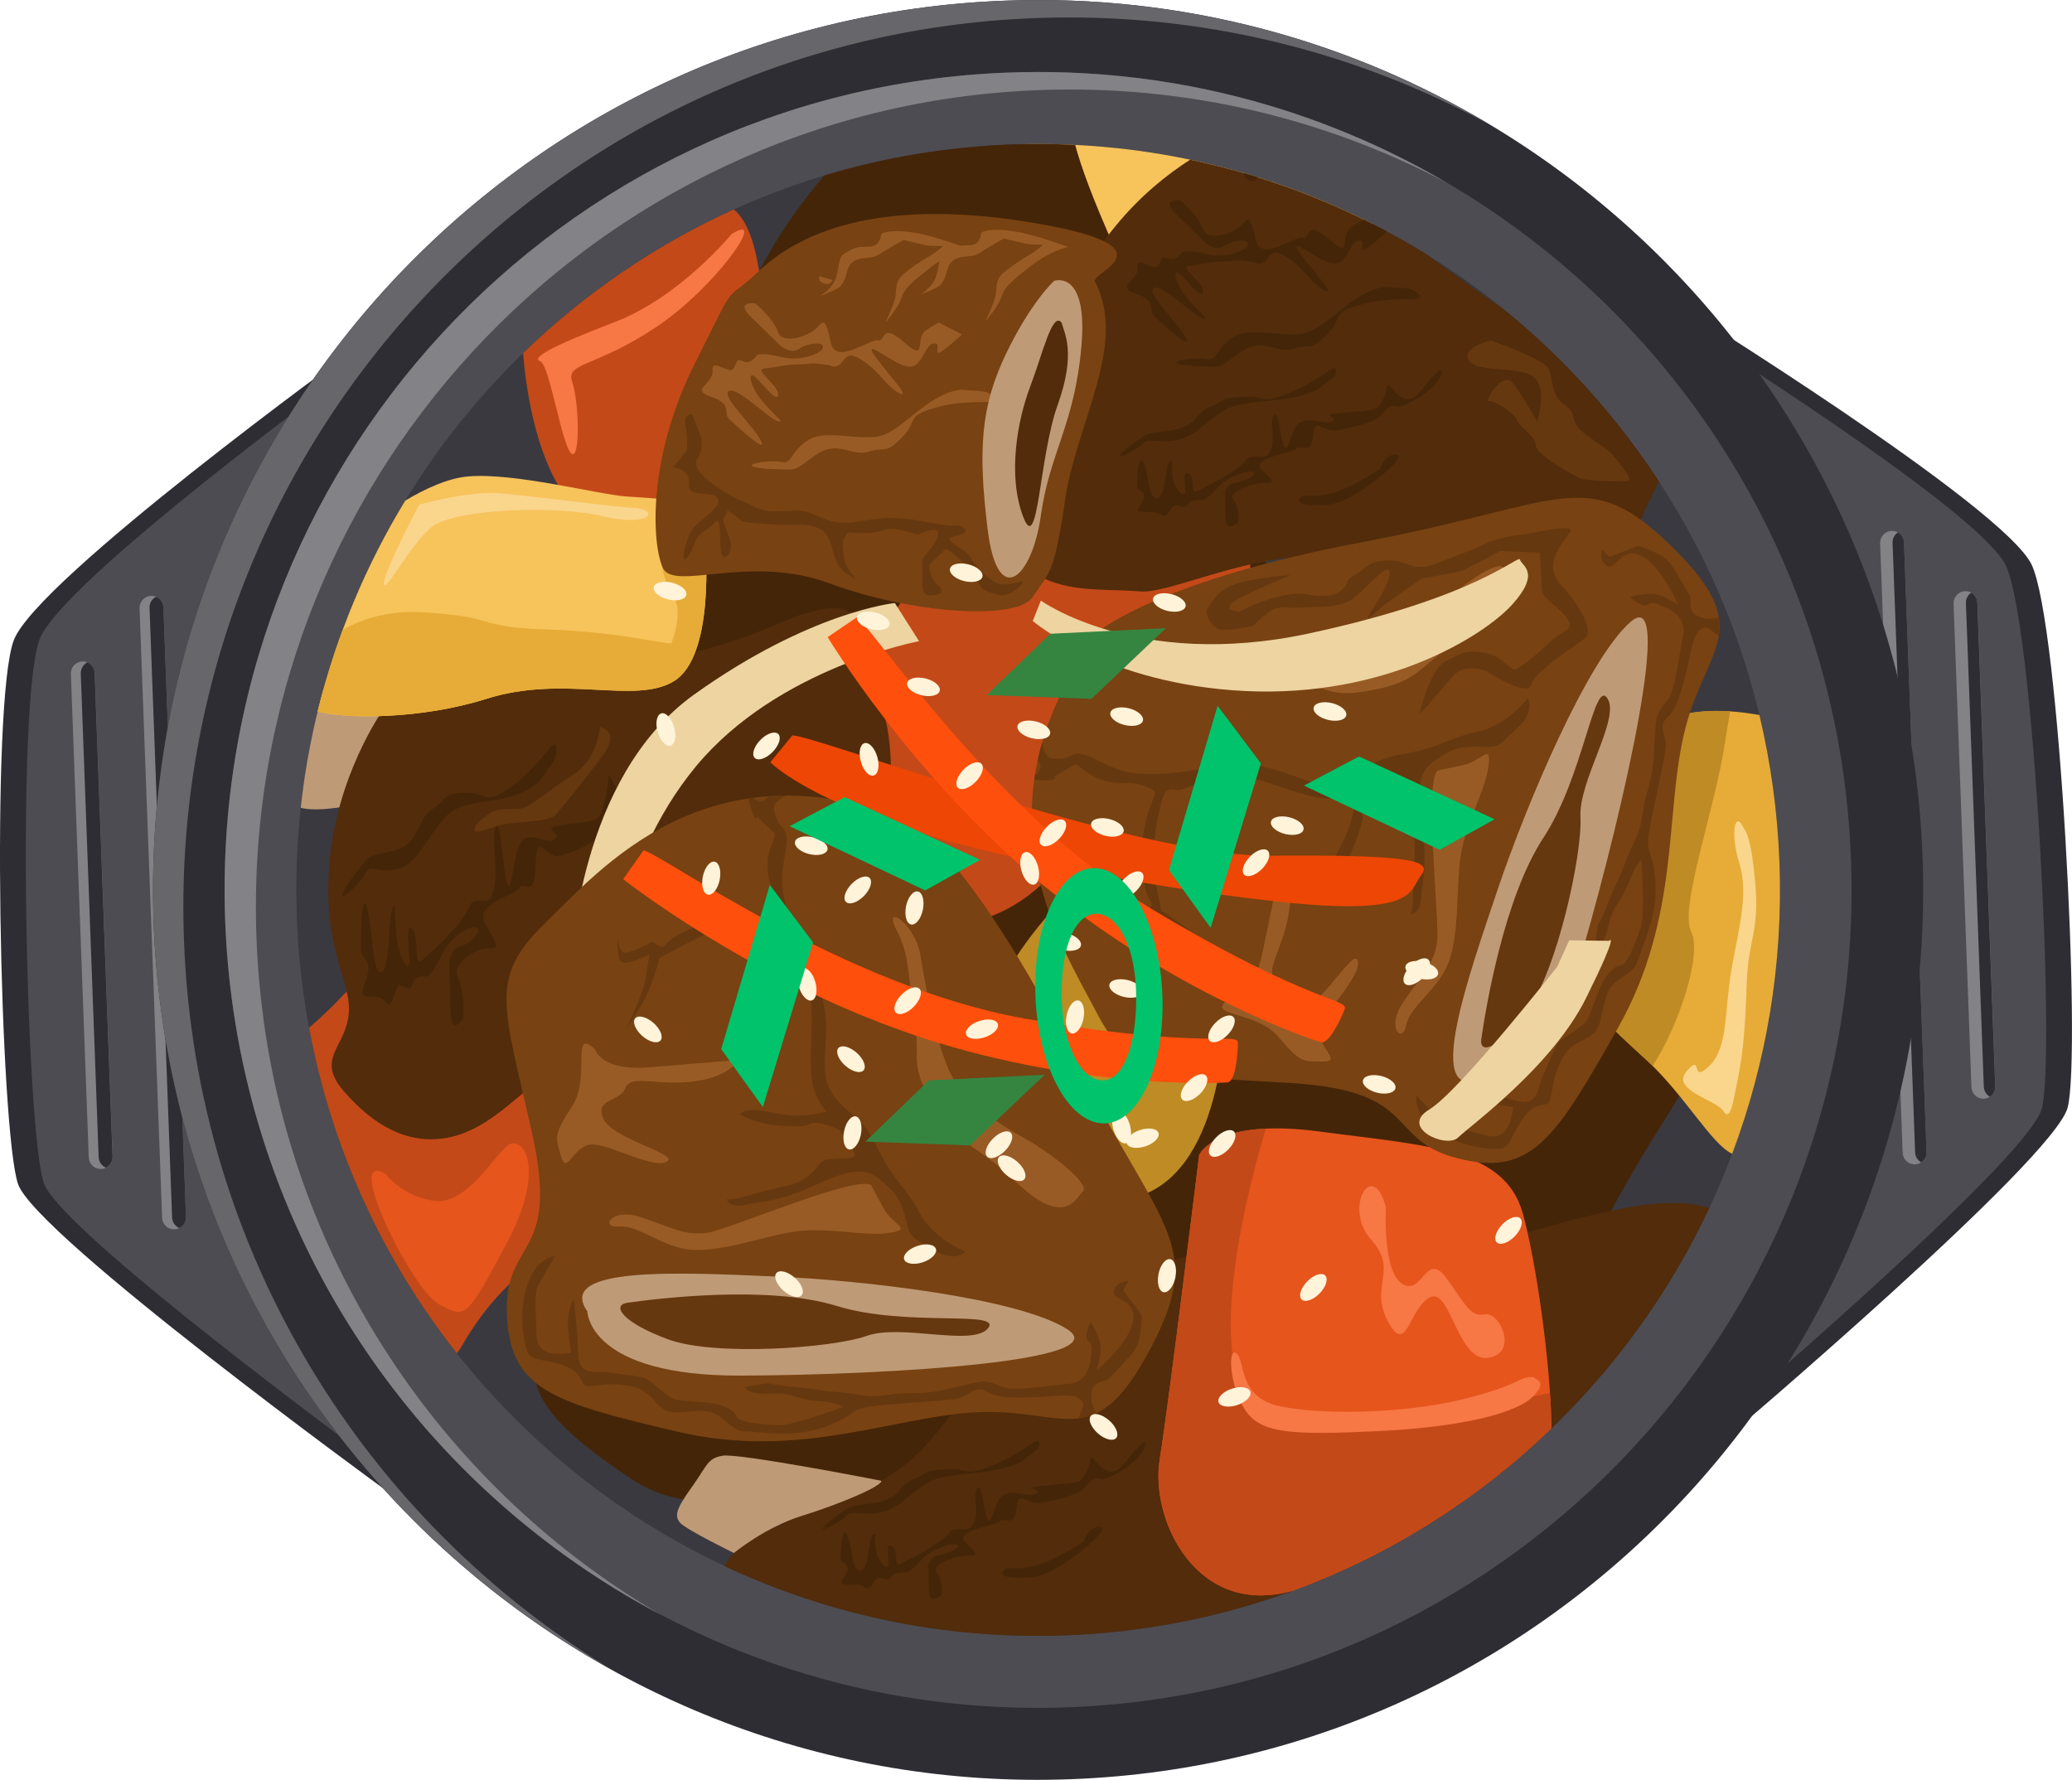 <?xml version="1.0" encoding="utf-8"?>
<!-- Generator: Adobe Illustrator 27.9.0, SVG Export Plug-In . SVG Version: 6.00 Build 0)  -->
<svg version="1.1" id="Layer_1" xmlns="http://www.w3.org/2000/svg" xmlns:xlink="http://www.w3.org/1999/xlink" x="0px" y="0px"
	 viewBox="0 0 217.8 187.12" style="enable-background:new 0 0 217.8 187.12;" xml:space="preserve">
<style type="text/css">
	.st0{fill-rule:evenodd;clip-rule:evenodd;fill:#F4F5F7;}
	.st1{fill-rule:evenodd;clip-rule:evenodd;fill:#E3E4E9;}
	.st2{fill-rule:evenodd;clip-rule:evenodd;fill:#FF6224;}
	.st3{fill-rule:evenodd;clip-rule:evenodd;fill:#ED4605;}
	.st4{fill-rule:evenodd;clip-rule:evenodd;fill:#A60603;}
	.st5{fill-rule:evenodd;clip-rule:evenodd;fill:#865334;}
	.st6{fill:#BD8F4F;}
	.st7{fill:#CEA265;}
	.st8{fill-rule:evenodd;clip-rule:evenodd;fill:#A66A44;}
	.st9{fill-rule:evenodd;clip-rule:evenodd;fill:#542E17;}
	.st10{fill-rule:evenodd;clip-rule:evenodd;fill:#663B20;}
	.st11{fill:#519A48;}
	.st12{fill-rule:evenodd;clip-rule:evenodd;fill:#F5DEB6;}
	.st13{fill:#FFF3DA;}
	.st14{fill:#FA692F;}
	.st15{fill:#EFD05C;}
	.st16{fill-rule:evenodd;clip-rule:evenodd;fill:#2E2D33;}
	.st17{fill-rule:evenodd;clip-rule:evenodd;fill:#4D4C52;}
	.st18{fill-rule:evenodd;clip-rule:evenodd;fill:#828287;}
	.st19{fill-rule:evenodd;clip-rule:evenodd;fill:#D23508;}
	.st20{fill-rule:evenodd;clip-rule:evenodd;fill:#BA2D06;}
	.st21{fill-rule:evenodd;clip-rule:evenodd;fill:#B52E1A;}
	.st22{fill-rule:evenodd;clip-rule:evenodd;fill:#E69B4C;}
	.st23{fill-rule:evenodd;clip-rule:evenodd;fill:#EB7538;}
	.st24{fill-rule:evenodd;clip-rule:evenodd;fill:#DB662C;}
	.st25{fill-rule:evenodd;clip-rule:evenodd;fill:#66666B;}
	.st26{fill-rule:evenodd;clip-rule:evenodd;fill:#DB5128;}
	.st27{fill-rule:evenodd;clip-rule:evenodd;fill:#F7B268;}
	.st28{fill-rule:evenodd;clip-rule:evenodd;fill:#CC3D26;}
	.st29{fill-rule:evenodd;clip-rule:evenodd;fill:#D9B685;}
	.st30{fill-rule:evenodd;clip-rule:evenodd;fill:#FFECD1;}
	.st31{fill-rule:evenodd;clip-rule:evenodd;fill:#358541;}
	.st32{fill-rule:evenodd;clip-rule:evenodd;fill:#26632F;}
	.st33{fill-rule:evenodd;clip-rule:evenodd;fill:#FFCCB5;}
	.st34{fill-rule:evenodd;clip-rule:evenodd;fill:#F2B922;}
	.st35{fill-rule:evenodd;clip-rule:evenodd;fill:#F3CD2E;}
	.st36{fill-rule:evenodd;clip-rule:evenodd;fill:#FAF19B;}
	.st37{fill-rule:evenodd;clip-rule:evenodd;fill:#F3FFD9;}
	.st38{fill-rule:evenodd;clip-rule:evenodd;fill:#D1E3AA;}
	.st39{fill-rule:evenodd;clip-rule:evenodd;fill:#85522E;}
	.st40{fill-rule:evenodd;clip-rule:evenodd;fill:#C77B45;}
	.st41{fill-rule:evenodd;clip-rule:evenodd;fill:#A36539;}
	.st42{fill-rule:evenodd;clip-rule:evenodd;}
	.st43{fill-rule:evenodd;clip-rule:evenodd;fill:#C7C7C9;}
	.st44{fill-rule:evenodd;clip-rule:evenodd;fill:#99441D;}
	.st45{fill-rule:evenodd;clip-rule:evenodd;fill:#6B2605;}
	.st46{fill-rule:evenodd;clip-rule:evenodd;fill:#AD5025;}
	.st47{fill-rule:evenodd;clip-rule:evenodd;fill:#C75925;}
	.st48{fill-rule:evenodd;clip-rule:evenodd;fill:#B5582D;}
	.st49{fill-rule:evenodd;clip-rule:evenodd;fill:#519A48;}
	.st50{fill-rule:evenodd;clip-rule:evenodd;fill:#FBD5B0;}
	.st51{fill:#E8BC90;}
	.st52{fill-rule:evenodd;clip-rule:evenodd;fill:#7A3312;}
	.st53{fill-rule:evenodd;clip-rule:evenodd;fill:#FA7D44;}
	.st54{fill-rule:evenodd;clip-rule:evenodd;fill:#FCE38F;}
	.st55{fill-rule:evenodd;clip-rule:evenodd;fill:#464AA6;}
	.st56{fill-rule:evenodd;clip-rule:evenodd;fill:#00C36C;}
	.st57{fill-rule:evenodd;clip-rule:evenodd;fill:#006B43;}
	.st58{fill-rule:evenodd;clip-rule:evenodd;fill:#C5C6C9;}
	.st59{fill-rule:evenodd;clip-rule:evenodd;fill:#FFC250;}
	.st60{fill-rule:evenodd;clip-rule:evenodd;fill:#FFD177;}
	.st61{fill:#FFE7B8;}
	.st62{fill-rule:evenodd;clip-rule:evenodd;fill:#3A3940;}
	.st63{fill-rule:evenodd;clip-rule:evenodd;fill:#F7C35B;}
	.st64{fill-rule:evenodd;clip-rule:evenodd;fill:#BF9A76;}
	.st65{fill-rule:evenodd;clip-rule:evenodd;fill:#452508;}
	.st66{fill-rule:evenodd;clip-rule:evenodd;fill:#BF8B24;}
	.st67{fill-rule:evenodd;clip-rule:evenodd;fill:#C44918;}
	.st68{fill-rule:evenodd;clip-rule:evenodd;fill:#E6AC37;}
	.st69{fill-rule:evenodd;clip-rule:evenodd;fill:#522C0B;}
	.st70{fill-rule:evenodd;clip-rule:evenodd;fill:#E6551C;}
	.st71{fill-rule:evenodd;clip-rule:evenodd;fill:#EDD4A1;}
	.st72{fill-rule:evenodd;clip-rule:evenodd;fill:#784212;}
	.st73{fill-rule:evenodd;clip-rule:evenodd;fill:#F77745;}
	.st74{fill-rule:evenodd;clip-rule:evenodd;fill:#66380F;}
	.st75{fill-rule:evenodd;clip-rule:evenodd;fill:#995B25;}
	.st76{fill-rule:evenodd;clip-rule:evenodd;fill:#FF4F0C;}
	.st77{fill-rule:evenodd;clip-rule:evenodd;fill:#FAD58C;}
	.st78{fill-rule:evenodd;clip-rule:evenodd;fill:#FFF3DA;}
	.st79{fill-rule:evenodd;clip-rule:evenodd;fill:#D3D4D6;}
	.st80{fill-rule:evenodd;clip-rule:evenodd;fill:#EEF5FB;}
	.st81{fill-rule:evenodd;clip-rule:evenodd;fill:#DAE3EB;}
	.st82{fill-rule:evenodd;clip-rule:evenodd;fill:#C8CED4;}
	.st83{fill-rule:evenodd;clip-rule:evenodd;fill:#CAD3DB;}
	.st84{fill-rule:evenodd;clip-rule:evenodd;fill:#FDD657;}
	.st85{fill-rule:evenodd;clip-rule:evenodd;fill:#F0C330;}
	.st86{fill-rule:evenodd;clip-rule:evenodd;fill:#315E38;}
	.st87{fill-rule:evenodd;clip-rule:evenodd;fill:#99AE4C;}
	.st88{fill-rule:evenodd;clip-rule:evenodd;fill:#D6E0E8;}
	.st89{fill-rule:evenodd;clip-rule:evenodd;fill:#FFD6C7;}
	.st90{fill-rule:evenodd;clip-rule:evenodd;fill:#BD7E18;}
	.st91{fill-rule:evenodd;clip-rule:evenodd;fill:#D5962F;}
	.st92{fill-rule:evenodd;clip-rule:evenodd;fill:#E6A947;}
	.st93{fill-rule:evenodd;clip-rule:evenodd;fill:#EDB356;}
	.st94{fill-rule:evenodd;clip-rule:evenodd;fill:#DBB97F;}
	.st95{fill-rule:evenodd;clip-rule:evenodd;fill:#EACB97;}
	.st96{fill-rule:evenodd;clip-rule:evenodd;fill:#E3BF81;}
	.st97{fill:#333333;}
	.st98{fill-rule:evenodd;clip-rule:evenodd;fill:#754528;}
	.st99{fill:#242323;}
	.st100{fill-rule:evenodd;clip-rule:evenodd;fill:#E3E4E6;}
	.st101{fill-rule:evenodd;clip-rule:evenodd;fill:#FC8A31;}
	.st102{fill-rule:evenodd;clip-rule:evenodd;fill:#E67017;}
	.st103{fill-rule:evenodd;clip-rule:evenodd;fill:#6BBA61;}
	.st104{fill-rule:evenodd;clip-rule:evenodd;fill:#FCAB6D;}
	.st105{fill-rule:evenodd;clip-rule:evenodd;fill:#FFBE8C;}
	.st106{fill:#006B43;}
	.st107{fill-rule:evenodd;clip-rule:evenodd;fill:#FA692F;}
	.st108{fill-rule:evenodd;clip-rule:evenodd;fill:#9E3E03;}
	.st109{fill-rule:evenodd;clip-rule:evenodd;fill:#C27100;}
	.st110{fill-rule:evenodd;clip-rule:evenodd;fill:#B34602;}
	.st111{fill-rule:evenodd;clip-rule:evenodd;fill:#D68007;}
	.st112{fill-rule:evenodd;clip-rule:evenodd;fill:#FDFEFF;}
	.st113{fill-rule:evenodd;clip-rule:evenodd;fill:#A66805;}
	.st114{fill-rule:evenodd;clip-rule:evenodd;fill:#CC4F00;}
	.st115{fill-rule:evenodd;clip-rule:evenodd;fill:#E68B09;}
	.st116{fill-rule:evenodd;clip-rule:evenodd;fill:#123618;}
	.st117{fill-rule:evenodd;clip-rule:evenodd;fill:#1C4622;}
	.st118{fill:#1C4622;}
	.st119{fill:#315E38;}
	.st120{fill-rule:evenodd;clip-rule:evenodd;fill:#D7D7DB;}
	.st121{fill-rule:evenodd;clip-rule:evenodd;fill:#FFFFFF;}
	.st122{fill-rule:evenodd;clip-rule:evenodd;fill:#C8CAC9;}
	.st123{fill-rule:evenodd;clip-rule:evenodd;fill:#B3B0A9;}
	.st124{fill-rule:evenodd;clip-rule:evenodd;fill:#E8DFE0;}
	.st125{fill-rule:evenodd;clip-rule:evenodd;fill:#AD8F8C;}
	.st126{fill-rule:evenodd;clip-rule:evenodd;fill:#BE9F9C;}
	.st127{fill-rule:evenodd;clip-rule:evenodd;fill:#5E4830;}
	.st128{fill:#96735A;}
	.st129{fill:#AD866B;}
	.st130{fill:#C5A189;}
	.st131{fill-rule:evenodd;clip-rule:evenodd;fill:#69523A;}
	.st132{fill-rule:evenodd;clip-rule:evenodd;fill:#DBDBDB;}
	.st133{fill-rule:evenodd;clip-rule:evenodd;fill:#F2F2F2;}
	.st134{fill-rule:evenodd;clip-rule:evenodd;fill:#6F952E;}
	.st135{fill-rule:evenodd;clip-rule:evenodd;fill:#D4E2A5;}
	.st136{fill-rule:evenodd;clip-rule:evenodd;fill:#C8D384;}
	.st137{fill-rule:evenodd;clip-rule:evenodd;fill:#F8FDFF;}
	.st138{fill-rule:evenodd;clip-rule:evenodd;fill:#F7D981;}
	.st139{fill-rule:evenodd;clip-rule:evenodd;fill:#FDE396;}
	.st140{fill-rule:evenodd;clip-rule:evenodd;fill:#E7A96E;}
	.st141{fill-rule:evenodd;clip-rule:evenodd;fill:#BA7E47;}
	.st142{fill:#FFFFFF;}
	.st143{fill-rule:evenodd;clip-rule:evenodd;fill:#C5A189;}
	.st144{fill-rule:evenodd;clip-rule:evenodd;fill:#951806;}
	.st145{fill-rule:evenodd;clip-rule:evenodd;fill:#801303;}
	.st146{fill-rule:evenodd;clip-rule:evenodd;fill:#D4510D;}
	.st147{fill-rule:evenodd;clip-rule:evenodd;fill:#E6C18A;}
	.st148{fill-rule:evenodd;clip-rule:evenodd;fill:#D59D5E;}
	.st149{fill-rule:evenodd;clip-rule:evenodd;fill:#D47507;}
	.st150{fill-rule:evenodd;clip-rule:evenodd;fill:#E38D2B;}
	.st151{fill-rule:evenodd;clip-rule:evenodd;fill:#BD6704;}
	.st152{fill-rule:evenodd;clip-rule:evenodd;fill:#E8891C;}
	.st153{fill-rule:evenodd;clip-rule:evenodd;fill:#D56400;}
	.st154{fill-rule:evenodd;clip-rule:evenodd;fill:#E6844E;}
	.st155{fill-rule:evenodd;clip-rule:evenodd;fill:#F1E2BB;}
	.st156{fill:#A33803;}
	.st157{fill-rule:evenodd;clip-rule:evenodd;fill:#A33803;}
	.st158{fill-rule:evenodd;clip-rule:evenodd;fill:#B54306;}
	.st159{fill-rule:evenodd;clip-rule:evenodd;fill:#EA6321;}
	.st160{fill-rule:evenodd;clip-rule:evenodd;fill:#821909;}
	.st161{fill-rule:evenodd;clip-rule:evenodd;fill:#C44B0E;}
	.st162{fill-rule:evenodd;clip-rule:evenodd;fill:#B3320E;}
	.st163{fill-rule:evenodd;clip-rule:evenodd;fill:#BA874D;}
	.st164{fill-rule:evenodd;clip-rule:evenodd;fill:#6F351B;}
	.st165{fill-rule:evenodd;clip-rule:evenodd;fill:#5C2C15;}
	.st166{fill-rule:evenodd;clip-rule:evenodd;fill:#FA8950;}
	.st167{fill-rule:evenodd;clip-rule:evenodd;fill:#5E401D;}
	.st168{fill:#D59D5E;}
	.st169{fill:#BA874D;}
	.st170{fill:#E4C292;}
	.st171{fill:#EA6321;}
	.st172{fill:#FA8950;}
	.st173{fill-rule:evenodd;clip-rule:evenodd;fill:#8C5B34;}
	.st174{fill:#CF9470;}
	.st175{fill-rule:evenodd;clip-rule:evenodd;fill:#AA7448;}
	.st176{fill:#EFB795;}
	.st177{fill-rule:evenodd;clip-rule:evenodd;fill:#C9D98B;}
	.st178{fill-rule:evenodd;clip-rule:evenodd;fill:#93B04A;}
	.st179{fill-rule:evenodd;clip-rule:evenodd;fill:#D1E18E;}
	.st180{fill-rule:evenodd;clip-rule:evenodd;fill:#ABCB5C;}
	.st181{fill-rule:evenodd;clip-rule:evenodd;fill:#F0DEAD;}
	.st182{fill-rule:evenodd;clip-rule:evenodd;fill:#DEBA59;}
	.st183{fill-rule:evenodd;clip-rule:evenodd;fill:#E6D3A1;}
	.st184{fill-rule:evenodd;clip-rule:evenodd;fill:#FFF3D3;}
	.st185{fill-rule:evenodd;clip-rule:evenodd;fill:#F7D474;}
	.st186{fill-rule:evenodd;clip-rule:evenodd;fill:#A86046;}
	.st187{fill-rule:evenodd;clip-rule:evenodd;fill:#CF0200;}
	.st188{fill-rule:evenodd;clip-rule:evenodd;fill:#FF2D29;}
	.st189{fill-rule:evenodd;clip-rule:evenodd;fill:#43983E;}
	.st190{fill-rule:evenodd;clip-rule:evenodd;fill:#136B29;}
	.st191{fill-rule:evenodd;clip-rule:evenodd;fill:#D1E694;}
	.st192{fill-rule:evenodd;clip-rule:evenodd;fill:#218239;}
	.st193{fill-rule:evenodd;clip-rule:evenodd;fill:#035C3B;}
	.st194{fill-rule:evenodd;clip-rule:evenodd;fill:#54A051;}
	.st195{fill-rule:evenodd;clip-rule:evenodd;fill:#FFCBA3;}
	.st196{fill-rule:evenodd;clip-rule:evenodd;fill:#EB9350;}
	.st197{fill:#EB9350;}
	.st198{fill-rule:evenodd;clip-rule:evenodd;fill:#BDBDBB;}
	.st199{fill-rule:evenodd;clip-rule:evenodd;fill:#A15E23;}
</style>
<path class="st16" d="M36.95,36.92c0,0-33.01,23.95-35.49,30.36c-2.48,6.4-1.44,51.81,0.44,57.21c1.87,5.4,38.35,31.96,38.35,31.96
	L36.95,36.92L36.95,36.92z"/>
<path class="st17" d="M40.19,154.31L37,38.78c-7.9,5.85-30.77,23.11-32.83,28.4c-2.48,6.4-1.43,51.81,0.44,57.21
	C6.17,128.88,31.64,147.99,40.19,154.31L40.19,154.31z"/>
<path class="st18" d="M8.66,69.54L8.66,69.54c0.69-0.03,1.27,0.52,1.3,1.21l1.88,50.84c0.03,0.69-0.52,1.28-1.21,1.31h0
	c-0.69,0.03-1.27-0.52-1.3-1.21L7.45,70.84C7.42,70.15,7.97,69.56,8.66,69.54L8.66,69.54z"/>
<path class="st16" d="M9.18,69.63c0.44,0.18,0.75,0.61,0.77,1.12l1.88,50.84c0.02,0.51-0.27,0.96-0.69,1.17
	c-0.44-0.18-0.75-0.61-0.77-1.12L8.49,70.81C8.48,70.3,8.76,69.85,9.18,69.63L9.18,69.63z"/>
<path class="st18" d="M15.88,62.64L15.88,62.64c0.69-0.03,1.27,0.52,1.3,1.21l2.37,64.08c0.03,0.69-0.52,1.28-1.21,1.31h0
	c-0.69,0.03-1.27-0.52-1.3-1.21l-2.37-64.08C14.65,63.25,15.19,62.67,15.88,62.64L15.88,62.64z"/>
<path class="st16" d="M16.41,62.74c0.44,0.18,0.75,0.61,0.77,1.12l2.37,64.08c0.02,0.51-0.27,0.96-0.69,1.17
	c-0.44-0.18-0.75-0.61-0.77-1.12l-2.37-64.08C15.7,63.4,15.98,62.95,16.41,62.74L16.41,62.74z"/>
<path class="st16" d="M175.93,31.74c0,0,34.68,21.43,37.63,27.63c2.95,6.2,5.25,51.56,3.78,57.08
	c-1.47,5.52-35.89,34.74-35.89,34.74L175.93,31.74L175.93,31.74z"/>
<path class="st17" d="M181.36,149.04l-5.34-115.45c8.31,5.24,32.39,20.75,34.83,25.87c2.95,6.2,5.25,51.56,3.78,57.08
	C213.41,121.14,189.42,142.1,181.36,149.04L181.36,149.04z"/>
<path class="st18" d="M206.56,62.15L206.56,62.15c-0.69,0.03-1.23,0.61-1.21,1.31l1.88,50.84c0.03,0.69,0.61,1.24,1.3,1.21h0
	c0.69-0.03,1.23-0.61,1.21-1.31l-1.88-50.84C207.83,62.67,207.24,62.12,206.56,62.15L206.56,62.15z"/>
<path class="st16" d="M209.17,115.3c0.35-0.24,0.58-0.64,0.56-1.1l-1.88-50.84c-0.02-0.45-0.27-0.84-0.64-1.05
	c-0.35,0.24-0.58,0.64-0.56,1.1l1.88,50.84C208.55,114.7,208.8,115.09,209.17,115.3L209.17,115.3z"/>
<path class="st18" d="M198.84,55.81L198.84,55.81c-0.69,0.03-1.23,0.61-1.21,1.31L200,121.2c0.03,0.69,0.61,1.24,1.3,1.21h0
	c0.69-0.03,1.23-0.61,1.21-1.31l-2.37-64.08C200.12,56.33,199.53,55.79,198.84,55.81L198.84,55.81z"/>
<path class="st16" d="M201.95,122.2c0.35-0.24,0.58-0.64,0.56-1.1l-2.37-64.08c-0.02-0.45-0.27-0.84-0.64-1.05
	c-0.35,0.24-0.58,0.64-0.56,1.1l2.37,64.08C201.32,121.6,201.58,121.99,201.95,122.2L201.95,122.2z"/>
<path class="st16" d="M105.67,0.07c51.34-1.92,94.51,38.39,96.42,90.02c1.91,51.63-38.17,95.05-89.52,96.96
	c-51.34,1.92-94.51-38.39-96.42-90.02C14.25,45.39,54.33,1.98,105.67,0.07L105.67,0.07z"/>
<path class="st17" d="M105.95,7.63c47.19-1.76,86.87,35.28,88.62,82.74c1.75,47.46-35.08,87.36-82.28,89.12
	c-47.19,1.76-86.87-35.28-88.62-82.74C21.93,49.29,58.76,9.39,105.95,7.63L105.95,7.63z"/>
<path class="st17" d="M131.89,13.46c0,0-8.03,2.34-14.51,10.14c-6.48,7.8-6.07,12.94-8.61,15.98c-2.54,3.04-5.73,1.35-5.68,7.12
	c0.05,5.77,1.45,10.42,4.97,13.08c3.52,2.67,7.84,2.05,11.81,2.38c3.97,0.34,16.82-6.87,25.37-2c8.55,4.87,12.32,16.56,17.14,10.49
	c4.82-6.07,8.58-10.86,9.79-15.12c1.21-4.26,6.86-10.59,2.3-14.13c-4.56-3.54-6.47-1.67-20.33-11.63
	C140.28,19.81,131.89,13.46,131.89,13.46L131.89,13.46z"/>
<path class="st62" d="M106.23,15.19c43.04-1.61,79.22,32.18,80.82,75.46c1.6,43.28-32,79.67-75.03,81.27
	c-43.04,1.61-79.22-32.18-80.82-75.46C29.6,53.19,63.19,16.8,106.23,15.19L106.23,15.19z"/>
<path class="st63" d="M107.77,15.15c13.11-0.23,25.54,2.81,36.52,8.4c-6.7,3.4-18.69,6.77-27.75,1.1
	C109.5,20.25,107.87,17.15,107.77,15.15L107.77,15.15z"/>
<path class="st64" d="M31.61,84.92c0.46-4.25,1.26-8.4,2.38-12.42c3.27,0.18,8.49,0.74,8.49,0.74l-1.61,10.69
	C40.28,83.89,34.17,85.63,31.61,84.92L31.61,84.92z"/>
<path class="st65" d="M106.23,15.19c2.28-0.09,4.55-0.07,6.79,0.04c0.59,2.22,1.84,5.71,4.31,11.19
	c10.47,23.25,16.41,37.77,30.37,52.81c13.96,15.04,26.39,17.58,29.21,26.07c2.82,8.48,0.84,6.58-7.56,21.98
	c-8.4,15.4-69.19,32.09-69.19,32.09s-8.53,4.21-17.75,0.77c-9.23-3.44-10.92-1.17-16.5-4.96c-5.58-3.79-11.07-8.11-9.36-12.59
	c1.72-4.48,29.81-14.76,28.72-32.62c-1.09-17.86-22.9-24.36-21.18-43.28c1.72-18.92,9.14-25.61,15.72-38.21
	c1.81-3.47,4.18-6.95,6.84-10.03C92.87,16.57,99.43,15.45,106.23,15.19L106.23,15.19z"/>
<path class="st66" d="M128.79,105.36c0,0,0.39,16.12-8.1,20.03c-8.49,3.91-13.87-6.43-16.77-13.78c-2.9-7.35,10.6-21.14,13.33-21.21
	C119.98,90.34,128.79,105.36,128.79,105.36L128.79,105.36z"/>
<path class="st67" d="M97.99,58.94c0,0-7.7,9.65-8.39,13.67c-0.69,4.02-2.72,11.36,1.78,17.08c4.5,5.72,7.63,8.24,10.52,7.39
	c2.9-0.84,6.31-2.02,10.41-7.12c4.1-5.1,5.67-13.47,7.33-16.89c1.65-3.43,11.62-9.98,11.78-13.36c0.16-3.39-0.87-5.56-3.79-5.45
	C124.7,54.37,97.99,58.94,97.99,58.94L97.99,58.94z"/>
<path class="st67" d="M54.98,37.13c6.41-6.23,13.89-11.36,22.15-15.11c3.54,2.89,2.93,13.36,3.69,16.72c0.87,3.86-0.64,8.12-5.73,12
	c-5.09,3.87-11.75,7.49-15.97,1.02C56.25,47.35,55.3,40.95,54.98,37.13L54.98,37.13z"/>
<path class="st67" d="M48.02,142.27c-7.7-9.76-13.16-21.42-15.53-34.22c1.26-1.1,2.43-2.19,3.29-3.13
	c3.62-3.94,7.01-2.68,12.92-1.43c5.9,1.25,11.1,3.06,12.96,10.98c1.86,7.92,0.52,11.13-2.38,14.92c-2.89,3.79-6.72,5.09-10.84,12.29
	C48.31,141.89,48.17,142.09,48.02,142.27L48.02,142.27z"/>
<path class="st68" d="M184.94,75.17c1.19,4.98,1.91,10.16,2.11,15.48c0.4,10.79-1.39,21.15-4.97,30.65
	c-2.19-1.01-5.03-6.21-9.04-9.89c-5.85-5.36-5.8-5.16-4.88-10.44c0.91-5.28,0.93-22.86,6.91-25.29
	C178.24,74.39,182.06,74.65,184.94,75.17L184.94,75.17z"/>
<path class="st66" d="M173.72,112.06c-0.22-0.22-0.45-0.43-0.68-0.65c-5.85-5.36-5.8-5.16-4.88-10.44
	c0.91-5.28,0.93-22.86,6.91-25.29c2.13-0.87,4.56-1.04,6.8-0.9c-0.15,0.77-0.32,1.82-0.54,3.24c-1.09,7.25-4.85,17.43-3.55,19.96
	C178.93,100.23,176.57,107.67,173.72,112.06L173.72,112.06z"/>
<path class="st69" d="M179.67,127.01c-12.04,25.63-37.53,43.79-67.65,44.92c-12.81,0.48-25.01-2.18-35.87-7.29
	c0.69-1.47,2.78-3.25,7.77-5.13c13-4.9,12.23-6.2,20.38-16.25c8.15-10.06,21.65-12.66,37.77-12.21c16.13,0.45,15.65-1.21,27.27-3.75
	C174.11,126.24,177.51,126.24,179.67,127.01L179.67,127.01z"/>
<path class="st69" d="M125.1,16.79c8.87,1.86,17.21,5.24,24.72,9.87c1.37,0.99,2.81,2.03,4.32,3.12c1.42,1.02,2.71,1.91,3.89,2.71
	c6.34,5.14,11.87,11.26,16.36,18.14c-0.87,1.75-1.81,3.46-2.22,4.92c-1.21,4.26-4.97,9.05-9.79,15.12
	c-4.82,6.07-8.59-5.62-17.14-10.49c-8.55-4.87-21.4,2.33-25.37,2c-3.97-0.34-8.29,0.28-11.81-2.38c-3.52-2.67-4.92-7.32-4.97-13.08
	c-0.05-5.77,3.14-4.08,5.68-7.12c2.54-3.04,2.14-8.18,8.61-15.98C119.91,20.56,122.67,18.35,125.1,16.79L125.1,16.79z"/>
<path class="st65" d="M130.79,18.21c0.47,0.14,0.94,0.28,1.41,0.42c-0.29,0.38-0.4,0.54-1,0.31
	C130.82,18.79,130.72,18.53,130.79,18.21L130.79,18.21z M143.35,23.09c0.83,0.41,1.64,0.83,2.45,1.26c-0.3,0.26-0.65,0.57-1.07,0.93
	c-2.56,2.22-0.94,0-1.77,0.01c-0.84,0.01-0.81,0.81-1.76,2c-0.95,1.19-2.72-0.34-4.39-1.25c-1.67-0.91,1.13,2.17,2.31,3.7
	c1.18,1.53-0.26,0.85-1.47-0.53c-1.2-1.38-2.34-2.36-3.37-2.63c-1.03-0.26-1.07,1.67-2.41,1c-2.26-0.36-1.79-0.1-3.13-0.1
	c-1.35,0-2.6,0.33-3.75,0.45c-1.15,0.12,1.57,1.74,1.48,2.77c-0.1,1.03-2.16-1.88-2.62-2.04c-0.46-0.16-0.35,0.56,0.21,1.65
	c0.56,1.09,2.65,3.05,2.65,3.05c-0.14,0.97-4.35-3.53-5.37-3.1c-1.02,0.43,2.32,3.45,3.28,5.19c0.96,1.74-2.84-1.75-3.37-2.28
	c-0.53-0.53,0.45-1.52-1.84-2.28c-2.29-0.76,0.33-1.39,0.16-2.75c-0.16-1.37,1.74,0.38,2.15-0.15c0.41-0.53,0.26-1.2,1.06-0.82
	c0.8,0.38,1.48-0.66,1.48-0.66s0.44-0.33,2.5,0.2c2.06,0.53,4.38-0.39,4.43-1.03c0.05-0.64-1.69-0.42-2.54,0.19
	c-0.84,0.61-1.98-0.37-1.98-0.37s-1.23-1.24-3.03-2.97c-1.8-1.73,0.41-1.47,0.41-1.47s1.93,1.6,2.4,3.02
	c0.47,1.42,3.37,0.39,4.12-0.48c0.75-0.87,0.91-0.8,1.44,1.62c0.53,2.42,4.08-0.44,4.95-0.25c0.87,0.19,0.23-2,2.74,0.19
	c2.51,2.19,1.08-0.37,2.28-1.22C142.32,23.68,142.81,23.38,143.35,23.09L143.35,23.09z M125.29,38.47c3.42,0.1,2.53,0.41,5.01-1.38
	c2.48-1.79,3.83,0.17,5.71-0.43c1.88-0.59,1.64,0.36,3.47-1.48c1.83-1.84,0.24-2.25,3.79-3.21c3.55-0.97,6.65-0.08,5.92-0.99
	c-0.73-0.91-1.73-0.62-3.55-0.84c-3.86,0.57-6.22,4.71-8.94,4.97c-2.72,0.26-5.51-0.83-7.28,0.47c-1.77,1.3-1.49,2.44-2.62,2.16
	C125.66,37.47,121.37,38.12,125.29,38.47L125.29,38.47z"/>
<path class="st69" d="M40.1,74.88c0,0-4.77,6.81-5.48,15.98c-0.71,9.18,2.33,12.12,2.04,15.7c-0.29,3.59-3.58,4.66-0.47,8.22
	c3.11,3.56,6.63,5.54,10.68,4.86c4.05-0.68,6.97-3.94,10.12-6.37c3.15-2.43,8.95-15.48,17.95-18.13c9-2.65,18.05,2.13,18.43-4.86
	c0.38-6.99,0.65-12.49-0.71-15.95c-1.36-3.47-0.49-11.18-5.8-10.35c-5.3,0.83-5.74,3.26-21.42,6.27
	C49.77,73.26,40.1,74.88,40.1,74.88L40.1,74.88z"/>
<path class="st65" d="M63.49,97.37c0.24-1.6,0.92-2.96,1.77-2.61c0.85,0.25-1.71,4.31-3.44,6.36c-1.73,2.05-2.85,2.84-4.05,2.89
	c-1.2,0.04-3.07,0.02-2.64-1.22c0.44-1.24,0.72-0.12,2.87-0.77C60.14,101.36,63.49,97.37,63.49,97.37L63.49,97.37z M36.83,92.57
	c2.24-2.92,1.42-2.41,4.41-3.09c2.99-0.68,2.47-3.3,4.18-4.4c1.71-1.1,0.84-1.64,3.43-1.73c2.59-0.1,1.81,1.54,4.92-0.66
	c3.11-2.19,4.56-5.46,4.73-4.14c0.17,1.32-0.71,1.91-1.79,3.59c-3.03,2.76-7.66,1.51-9.7,3.57c-2.03,2.06-3.12,5.21-5.28,5.67
	c-2.15,0.46-2.8-0.65-3.36,0.5C37.82,93.04,34.43,96.09,36.83,92.57L36.83,92.57z M41.52,95.36c0,0,0.01,3.24,0.43,4.55
	c0.42,1.31,0.87,1.96,1.06,1.46c0.19-0.51-0.54-4.47,0.29-3.75c0.82,0.72,0.16,4.23,1.03,3.37c0.87-0.86,1.96-1.65,2.87-2.77
	c0.91-1.11,0.78-0.53,2.05-2.68c0.42-1.62,1.86-0.16,2.37-1.22c0.5-1.06,0.56-2.76,0.36-4.83c-0.2-2.07,0.28-3.79,0.6-1.63
	c0.32,2.16,0.68,6.87,1.14,4.77c0.47-2.09,0.55-4.74,2.06-4.61c1.51,0.13,2.08,0.77,2.66,0.09c0.58-0.68-2.15-1.05,1.21-1.46
	c3.36-0.41,3.31-0.22,3.89-2.32c0.59-2.1,0.17-3.69,0.95-2.02c0.79,1.67,1.8,3.05,2.81,0.93c1.01-2.11,2.72-6.24,2.29-3.39
	c-0.44,2.85-3.99,6.28-4.49,5.83c-0.5-0.45-1.08,0.04-1.63,1.48c-0.55,1.44-3.29,2.48-4.72,2.82c-1.43,0.34-2.34-2.84-2.44,0.94
	c-0.1,3.78-1.27,1.56-1.72,2.42c-0.45,0.87-4.95,1.6-3.53,3.91c1.41,2.31,1.36,2.5,0.21,2.45c-1.15-0.05-3.86,1.56-3.14,3.04
	c0.72,1.48,0.58,4.32,0.58,4.32s-1.31,2.03-1.36-0.8c-0.04-2.83-0.12-4.81-0.12-4.81s0.06-1.7,1.07-1.93
	c1.02-0.23,2.36-1.5,1.86-1.96c-0.5-0.45-2.75,0.76-3.75,2.88c-1.01,2.11-1.55,2.23-1.55,2.23s-1.22-0.24-1.48,0.72
	c-0.27,0.95-0.65,0.31-1.32,0.24c-0.67-0.07-0.68,2.86-1.57,1.66c-0.89-1.19-3.12,0.49-2.12-2c0.99-2.49-0.39-2.44-0.42-3.29
	c-0.03-0.85-0.01-6.7,0.62-4.55c0.62,2.15,0.57,7.25,1.57,6.74C41.15,101.69,40.72,94.72,41.52,95.36L41.52,95.36z"/>
<path class="st25" d="M105.67,0.07c18.66-0.7,36.23,4.19,51.15,13.16c-14.2-7.8-30.61-11.98-47.96-11.33
	C57.51,3.81,17.43,47.22,19.34,98.86c1.21,32.87,19.15,61.15,45.27,76.86c-27.84-15.29-47.19-44.5-48.46-78.69
	C14.25,45.39,54.33,1.98,105.67,0.07L105.67,0.07z"/>
<path class="st18" d="M105.95,7.63c16.81-0.63,32.66,3.67,46.19,11.61c-12.78-6.76-27.44-10.35-42.9-9.77
	c-47.19,1.76-84.03,41.66-82.28,89.12c0.11,2.96,0.37,5.88,0.76,8.75c3.7,26.78,19.58,49.43,41.67,62.39
	c-20.91-11.06-36.8-30.6-42.97-54.24c-1.57-6-2.51-12.27-2.75-18.72C21.93,49.29,58.76,9.39,105.95,7.63L105.95,7.63z"/>
<path class="st63" d="M33.39,74.81c1.94-7.92,5.07-15.39,9.21-22.18c2.04-1.22,4.49-2.38,6.68-2.55c4.9-0.39,13.5,1.89,16.61,2.12
	c3.1,0.23,7.64,0.14,8.06,3.07c0.42,2.93,1.03,13.74-3.06,16.31c-4.09,2.57-11.53-0.73-19.8,1.9
	C44.31,75.62,36.39,75.62,33.39,74.81L33.39,74.81z"/>
<path class="st68" d="M33.39,74.81c0.72-2.93,1.6-5.79,2.63-8.59c2.01-1.13,4.73-2.04,8.15-1.86c8.28,0.43,5.6,1.58,13.35,1.82
	c7.75,0.24,12.98,1.72,13.08,1.41c0.09-0.32,1.34-3.47,0.07-5.1c-1.26-1.64-2.12-7.86-1.04-9.64c0.13-0.21,0.39-0.28,0.75-0.24
	c0.19,0.04,0.38,0.07,0.57,0.12c0.58,0.17,1.31,0.51,2.1,0.94c0.48,0.4,0.8,0.92,0.9,1.6c0.42,2.93,1.03,13.74-3.06,16.31
	c-4.09,2.57-11.53-0.73-19.8,1.9C44.31,75.62,36.39,75.62,33.39,74.81L33.39,74.81z"/>
<path class="st70" d="M163.08,150.17c-7.69,7.42-16.91,13.28-27.15,17.05c-10.12,2.91-15.05-7.42-14.03-13.76
	c1.02-6.35,4.15-32.03,4.15-32.03s1.63-3.95,12.67-2.47c11.04,1.48,19.41,1.69,21.34,8.57
	C161.43,132.39,163.02,143.36,163.08,150.17L163.08,150.17z"/>
<path class="st67" d="M163.08,150.17c-7.69,7.42-16.91,13.28-27.15,17.05c-10.12,2.91-15.05-7.42-14.03-13.76
	c1.02-6.35,4.15-32.03,4.15-32.03s1.03-2.5,7.01-2.78c-2.88,9.57-6.48,26.59-0.25,30.19c6.01,3.47,21.02-0.56,30.11-2.41
	C163.02,147.76,163.07,149.02,163.08,150.17L163.08,150.17z"/>
<path class="st71" d="M94.06,63.4l2.55,4.01c0,0-14.86,2.76-23.47,13.18c-8.61,10.42-9.36,24.23-9.36,24.23l-3.7-3.86
	c0,0,0.65-19.17,12.88-27.94C85.2,64.26,94.06,63.4,94.06,63.4L94.06,63.4z"/>
<path class="st72" d="M115.09,29.58c-0.35-1.04,8.86-3.7-7.13-6.26c-15.99-2.56-24.11,1.32-28.16,5.15
	c-4.04,3.83-1.98,0.18-6.85,9.93c-4.87,9.75-4.44,18.68-3.29,21.27c1.14,2.59,9.05-1.49,17.53,1.66c8.48,3.15,19.71,4,21.39,1.41
	c1.68-2.59,2.22-2.19,3.39-10.22C113.13,44.49,118.58,36.19,115.09,29.58L115.09,29.58z"/>
<path class="st73" d="M161.23,144.79c0.22,0.31,1.49,0.4-0.08,2.02c-1.56,1.62-6.95,3.19-16.19,3.64
	c-9.24,0.45-12.39,0.25-14.04-2.16c-1.66-2.41-1.92-6.77-0.95-6.01c0.97,0.75,0.12,4.62,4.55,5.56c4.43,0.94,13,0.78,19.17-0.72
	C159.85,145.63,159.71,144.63,161.23,144.79L161.23,144.79z"/>
<path class="st72" d="M95.71,86.25c0,0,6.87,4.79,16.58,24c9.7,19.2,14.56,20.28,8.69,31.44c-5.86,11.16-8.97,6.44-17.95,6.77
	c-8.98,0.34-18.85,5.12-31.93,2.03c-13.09-3.09-17.53-4.39-17.82-12.38c-0.29-7.98,5.65-5.68,2.64-19.03
	c-3-13.35-4.57-16.24,1.28-21.93C63.06,91.46,74.28,78,95.71,86.25L95.71,86.25z"/>
<path class="st74" d="M115.25,148.57c-0.61,0.29-1.22,0.45-1.86,0.54c0.12-0.6,0.68-1.29,0.42-1.67c-0.42-0.62-0.89-0.86-3.19-0.67
	c-2.29,0.19-5.64,0.37-6.87-0.43c-1.23-0.8-1.77,0.33-2.91,0.63c-1.14,0.31-6.73,0.57-9.17,0.87c-2.45,0.3-1.59,0.95-4.99,2.18
	c-3.41,1.23-7.25,0.43-8.35,0.47c-1.1,0.04-1.98-1.24-3.21-1.88c-1.23-0.64-3.5,0.13-4.87-0.24c-1.37-0.37-1.65-2.2-3.92-2.64
	c-2.27-0.44-3.3-0.03-4.39,0.01c-1.1,0.04-0.36-1.2-2.38-2.07c-2.02-0.87-3.73-0.44-4.14-1.63c-0.41-1.19-0.93-4.02,0.01-6.94
	c0.94-2.93,2.92-3.05,2.92-3.05s-1.43,2.37-1.82,3.17c-0.39,0.8-0.21,2.85-0.12,5.26c0.09,2.42,3.05,1.78,3.41,1.77
	c0.37-0.01,0.15-0.16-0.08-2.26s0.56-3.39,0.56-3.39s0.44,3.35,0.47,5.77c0.04,2.42,2.1,1.76,2.95,1.89
	c0.84,0.13,3.47,0.4,4.05,0.59c0.58,0.19,2.38,2.12,3.27,2.3c0.9,0.18,2.83,0.21,3.83,0.38c1,0.17,2.22,0.6,2.56,1.38
	s3.17,0.83,4.43,0.94c1.26,0.11,6.78-1.94,6.78-1.94s-0.7-0.5-2.8-0.63c-2.1-0.13-2.33-0.91-4.84-0.77
	c-2.5,0.15-2.69-0.69-2.69-0.69l2.44-0.41c0,0,0.95,0.23,1.42,0.26c0.47,0.04,3.57,0.39,4.26,0.52c0.68,0.13,2.15,0.13,4.04,0.48
	c1.9,0.35,2.97-0.22,5.07-0.19c2.09,0.03,3.6-0.34,3.6-0.34s3.42-0.81,3.89-0.88c0.47-0.07,1.2,0.01,2.32,0.54
	c1.12,0.54,4.6-0.12,7-0.31c2.4-0.19,2.34-3.09,2.34-3.09s0.33-0.96-0.26-1.41c-0.59-0.45,0.21-2.01,0.21-2.01s0.61,0.82,0.97,2.07
	c0.36,1.25-0.46,3.09-0.23,2.93c0.23-0.17,3.55-3.08,3.75-5.27c0.21-2.19-2.22-1.97-2.05-2.97c0.17-1.01,1.53-1.06,1.53-1.06
	s-0.44,0.73-0.51,0.94c-0.07,0.21,1.92,2.43,1.93,2.74c0.01,0.32-0.11,1.95-0.37,2.72c-0.26,0.77-0.43,1.04-2.02,2.73
	c-1.59,1.69-1,1.14-2.01,1.5c-1.01,0.35-0.97,1.35-0.89,2.08C114.78,147.67,115,148.11,115.25,148.57L115.25,148.57z"/>
<path class="st74" d="M78.72,83.94c0.15-0.02,0.3-0.04,0.45-0.06c0.17,0.17,0.38,0.3,0.65,0.34c0.4,0.07,0.68-0.16,1-0.51
	c0.62-0.04,1.25-0.07,1.89-0.07c-0.9,0.38-1.48,0.88-1.34,1.57c0.51,2.51,1.72,1.2,1.2,4.27c-0.51,3.07-0.59,3.81,0.47,7.14
	c1.06,3.33,2.81,5.36,3.58,9.12c0.77,3.76-0.89,7.08,1.08,9.53c1.97,2.45,2.9,2,4.6,5.51c1.7,3.51,2.86,3.89,4.33,6.68
	c1.46,2.79,4.86,4.13,4.86,4.13s-1.11,1.15-3.14-0.09c-2.03-1.24-2.55-1.17-2.97-2.68c-0.42-1.51-0.58-2.82-2.2-4.23
	c-1.62-1.41-2.49-2.27-7.12-0.16c-4.63,2.12-6,1.8-7.71,2.23c-1.71,0.43-1.96-0.61-1.96-0.61s0.43,0.25,2.6-0.47
	c2.17-0.71,4.57-0.8,5.94-1.9c1.37-1.1,0.98-1.72,2.49-1.83c1.51-0.11,2.46,0.01,2.44-0.46c-0.02-0.47-1.61-2.57-1.61-2.57
	s-1.87-0.98-2.85-0.74c-0.98,0.25-0.35,0.43-3.18,0.28c-2.83-0.16-4.44-1.2-4.44-1.2s0.49-0.81,2.76-0.31
	c2.27,0.49,3.52,0.5,4.51,0.36c0.99-0.14,1.87-0.33,1.87-0.33s-1.13-0.96-1.53-3.1c-0.39-2.14,0.05-5.63-0.07-7.62
	c-0.13-1.99-1.23-3.48-1.47-4.47c-0.25-0.99-1.96-2.19-2-3.29c-0.04-1.1-1.24-0.9-2.49-0.85c-1.25,0.05-4.74,0.55-5.41,0.78
	c-0.67,0.24-4.62,2.38-4.62,2.38s-0.55,2.02-1.23,3.62c-0.67,1.6-2.61,4.36-2.27,3.77c0.34-0.59,1.75-3.59,2.01-5.12
	c0.26-1.53,0.43-2.65,0.43-2.65s-2.31,1.14-2.9,0.84c-0.59-0.29-0.41-2.51-0.41-2.51s0.06,1.58,0.84,1.49
	c0.78-0.08,2.83-1.16,2.83-1.16s0.93,1.02,1.42,0.26c0.5-0.76,3.07-1.96,4.47-2.27c1.4-0.32,1.87-0.39,3.59-0.5
	c1.72-0.12,2.95,0.47,3.08-0.22c0.13-0.69,0.36-1.49-0.17-3.15c-0.53-1.66-0.38-3.09-0.04-3.94c0.33-0.85,0.52-1.49,0.52-1.49
	l-1.9-1.82c0,0-0.14,0.58-0.54-0.51C78.91,84.93,78.8,84.41,78.72,83.94L78.72,83.94z"/>
<path class="st64" d="M61.74,137.86c0,0,0.04,6.84,16.25,6.76c16.21-0.08,39.27-1.57,34.23-4.85c-5.04-3.28-21.53-5.19-30.96-5.58
	C71.84,133.8,58.32,133.04,61.74,137.86L61.74,137.86z"/>
<path class="st74" d="M65.89,136.97c3.02-0.43,14.78-1.92,22.08,0.33c7.3,2.25,17.48,0.4,15.88,2.35c-1.6,1.95-9.12-0.5-12.73,0.79
	c-3.61,1.29-16.03,2.18-20.91,0.36C65.33,138.99,64.33,137.24,65.89,136.97L65.89,136.97z"/>
<path class="st75" d="M91.63,124.7c0,0,0.28,0.52,1.24,2.32c0.96,1.81,3.22,2.19,0.57,2.61c-2.65,0.41-6.72-0.75-10.31-0.09
	c-3.58,0.66-7.14,2-10.29,1.86c-3.14-0.15-5.64-2.63-7.73-2.45c-2.09,0.18-0.86-1.97,2.11-1.03c2.96,0.94,4.78,2.08,7.18,1.68
	C76.79,129.2,90.75,123.19,91.63,124.7L91.63,124.7z"/>
<path class="st75" d="M96.82,100.84c0,0,1.65,10.67,3.84,13.22c2.19,2.55,4.02,3.95,6.9,5.53c2.88,1.58,7.08,4.89,6.28,5.66
	c-0.81,0.77-1.95,3.86-7.05-1c-5.1-4.86-6.52-3.75-8.88-8.29c-2.36-4.54-1.09-4.06-1.79-8.77c-0.7-4.71-0.46-6.72-1.92-9.5
	C92.73,94.89,96.37,97.07,96.82,100.84L96.82,100.84z"/>
<path class="st75" d="M62.55,110.32c0,0,0.61,2.29,5.61,1.89c5.01-0.4,9.49-0.78,9.49-0.78s-0.98,1.82-4.83,2.28
	c-3.85,0.46-6.52-0.81-7.09,0.69c-0.57,1.49-3.31,1.07-2.29,3.24c1.02,2.17,8.09,3.7,6.65,4.49c-1.44,0.79-5.82-1.78-7.81-1.81
	c-1.99-0.03-2.7,3.36-3.3,1.28c-0.6-2.08-0.82-2.28,1.16-5.3C62.13,113.28,59.95,107.89,62.55,110.32L62.55,110.32z"/>
<path class="st72" d="M115.71,66.21c0,0,6.51-5.28,27.57-9.23c21.06-3.95,23.45-8.33,32.45,0.47c8.99,8.8,3.61,10.47,1.4,19.23
	c-2.21,8.76-0.42,19.63-7.06,31.39c-6.63,11.76-9.13,15.67-16.83,13.71c-7.7-1.96-3.83-7.05-17.41-7.91
	c-13.59-0.86-16.78-0.16-20.56-7.42C111.49,99.19,101.8,84.57,115.71,66.21L115.71,66.21z"/>
<path class="st74" d="M180.68,64.92c0.1,0.67,0.09,1.31-0.01,1.94c-0.54-0.28-1.04-1.02-1.48-0.88c-0.7,0.23-1.07,0.62-1.54,2.89
	c-0.46,2.27-1.24,5.54-2.34,6.51c-1.11,0.96-0.18,1.8-0.21,2.98c-0.03,1.19-1.35,6.65-1.76,9.1c-0.4,2.45,0.46,1.8,0.68,5.43
	c0.22,3.63-1.63,7.12-1.9,8.19c-0.27,1.07-1.74,1.56-2.7,2.57c-0.95,1-0.86,3.41-1.6,4.63c-0.74,1.22-2.56,0.97-3.62,3.03
	c-1.06,2.06-0.96,3.17-1.23,4.24c-0.27,1.07-1.24,0.01-2.64,1.71c-1.4,1.7-1.47,3.47-2.73,3.53c-1.26,0.06-4.09-0.23-6.62-1.96
	c-2.53-1.73-2.09-3.68-2.09-3.68s1.86,2.05,2.51,2.65c0.66,0.6,2.66,1,4.99,1.6c2.33,0.59,2.56-2.44,2.65-2.79
	c0.09-0.36-0.11-0.19-2.18-0.56c-2.07-0.36-3.08-1.49-3.08-1.49s3.32,0.52,5.64,1.17c2.32,0.65,2.27-1.53,2.63-2.31
	c0.36-0.78,1.36-3.23,1.7-3.74c0.34-0.51,2.69-1.7,3.11-2.51c0.42-0.81,1-2.67,1.44-3.59c0.45-0.92,1.2-1.97,2.04-2.08
	c0.84-0.11,1.68-2.82,2.14-4.01c0.46-1.18,0.06-7.09,0.06-7.09s-0.67,0.53-1.39,2.52c-0.72,1.99-1.53,2-2.09,4.45
	c-0.57,2.46-1.42,2.4-1.42,2.4l0.3-2.47c0,0,0.48-0.85,0.65-1.3c0.17-0.45,1.38-3.34,1.7-3.96c0.32-0.62,0.73-2.04,1.6-3.77
	c0.87-1.73,0.63-2.93,1.25-4.94c0.62-2.01,0.68-3.57,0.68-3.57s0.19-3.53,0.26-4c0.07-0.47,0.35-1.16,1.17-2.09
	c0.83-0.93,1.18-4.47,1.67-6.84c0.49-2.37-2.28-3.13-2.28-3.13s-0.82-0.59-1.42-0.15c-0.6,0.44-1.85-0.77-1.85-0.77
	s0.95-0.35,2.25-0.35c1.29,0,2.82,1.32,2.73,1.05c-0.09-0.27-1.94-4.29-3.97-5.11c-2.03-0.82-2.5,1.58-3.41,1.14
	c-0.91-0.45-0.58-1.77-0.58-1.77s0.57,0.63,0.75,0.76c0.18,0.13,2.86-1.17,3.16-1.09c0.3,0.08,1.83,0.66,2.49,1.12
	c0.66,0.47,0.87,0.71,2.04,2.72c1.17,2.01,0.81,1.29,0.86,2.36c0.05,1.07,1.02,1.32,1.74,1.45
	C179.68,65.11,180.16,65.03,180.68,64.92L180.68,64.92z"/>
<path class="st74" d="M108.72,81.96c0.02-0.15,0.04-0.3,0.06-0.45c0.21-0.12,0.39-0.28,0.51-0.53c0.18-0.37,0.04-0.71-0.2-1.11
	c0.13-0.61,0.29-1.22,0.47-1.84c0.1,0.98,0.43,1.68,1.12,1.73c2.53,0.21,1.63-1.32,4.41,0.04c2.78,1.36,3.47,1.64,6.94,1.55
	c3.47-0.09,5.91-1.2,9.71-0.88c3.8,0.32,6.51,2.85,9.4,1.64c2.89-1.21,2.72-2.23,6.55-2.88c3.83-0.65,4.52-1.67,7.59-2.29
	c3.07-0.63,5.31-3.53,5.31-3.53s0.78,1.39-0.97,3c-1.76,1.61-1.83,2.14-3.39,2.12c-1.56-0.02-2.85-0.24-4.66,0.93
	c-1.8,1.17-2.87,1.76-2.15,6.83c0.72,5.06,0.03,6.3-0.04,8.07c-0.07,1.77-1.13,1.72-1.13,1.72s0.36-0.34,0.29-2.64
	c-0.07-2.29,0.52-4.64-0.14-6.27c-0.67-1.63-1.36-1.43-1.04-2.92c0.32-1.49,0.71-2.37,0.25-2.48c-0.46-0.12-2.91,0.83-2.91,0.83
	s-1.46,1.52-1.5,2.54c-0.04,1.02,0.32,0.46-0.63,3.15c-0.95,2.69-2.4,3.94-2.4,3.94s-0.63-0.7,0.48-2.75
	c1.11-2.05,1.47-3.26,1.61-4.25c0.14-0.99,0.21-1.9,0.21-1.9s-1.23,0.82-3.39,0.6c-2.15-0.22-5.36-1.64-7.29-2.08
	c-1.94-0.44-3.66,0.2-4.68,0.16c-1.01-0.04-2.64,1.28-3.71,1.01c-1.06-0.27-1.21,0.94-1.52,2.16c-0.31,1.22-0.81,4.73-0.78,5.44
	c0.04,0.71,0.97,5.13,0.97,5.13s1.77,1.1,3.11,2.2c1.34,1.1,3.42,3.75,2.95,3.25c-0.47-0.5-2.93-2.7-4.32-3.38
	c-1.39-0.68-2.4-1.16-2.4-1.16s0.44,2.55-0.01,3.03c-0.45,0.48-2.51-0.31-2.51-0.31s1.52,0.39,1.66-0.39
	c0.14-0.78-0.31-3.06-0.31-3.06s1.23-0.61,0.65-1.3c-0.58-0.69-1-3.51-0.91-4.95c0.09-1.44,0.16-1.91,0.53-3.61
	c0.37-1.69,1.28-2.71,0.66-3.03c-0.62-0.32-1.32-0.77-3.05-0.72c-1.74,0.04-3.05-0.51-3.77-1.07c-0.72-0.56-1.28-0.92-1.28-0.92
	l-2.27,1.32c0,0,0.52,0.29-0.64,0.38C109.72,82.05,109.19,82.02,108.72,81.96L108.72,81.96z"/>
<path class="st64" d="M155.38,113.54c0,0,6.53,1.88,11.03-13.78c4.49-15.66,9.56-38.34,5.01-34.4c-4.55,3.94-11.02,19.31-14.04,28.3
	C154.35,102.65,149.82,115.48,155.38,113.54L155.38,113.54z"/>
<path class="st74" d="M155.7,109.28c0.44-3.03,2.33-14.8,6.54-21.21c4.21-6.41,5.31-16.76,6.72-14.66c1.41,2.1-3.05,8.66-2.83,12.51
	c0.21,3.85-2.44,16.08-5.55,20.27C157.47,110.38,155.52,110.86,155.7,109.28L155.7,109.28z"/>
<path class="st75" d="M151.24,80.98c0,0,0.57-0.13,2.56-0.54c1.99-0.41,3-2.49,2.65,0.19c-0.35,2.68-2.61,6.28-2.99,9.92
	c-0.38,3.64-0.1,7.46-1.13,10.45c-1.02,2.99-4.1,4.7-4.51,6.77c-0.41,2.06-2.12,0.27-0.38-2.32c1.73-2.59,3.34-4.03,3.62-6.45
	C151.35,96.57,149.56,81.4,151.24,80.98L151.24,80.98z"/>
<path class="st75" d="M129.94,69.25c0,0,10.64,1.41,13.69,0.02c3.05-1.39,4.9-2.76,7.22-5.1c2.32-2.34,6.66-5.46,7.17-4.46
	c0.5,1,3.13,2.97-2.94,6.52c-6.07,3.55-5.42,5.23-10.42,6.24c-5,1-4.18-0.09-8.87-0.74c-4.69-0.65-6.54-1.45-9.61-0.82
	C123.11,71.52,126.21,68.63,129.94,69.25L129.94,69.25z"/>
<path class="st75" d="M129.33,104.99c0,0,2.36,0.06,3.39-4.88c1.03-4.94,1.93-9.38,1.93-9.38s1.47,1.46,0.82,5.31
	c-0.65,3.85-2.61,6.06-1.34,7.03c1.26,0.97,0.09,3.49,2.45,3.12c2.36-0.37,5.8-6.76,6.15-5.15c0.35,1.61-3.34,5.11-3.93,7.02
	c-0.59,1.91,2.45,3.55,0.29,3.54c-2.16-0.01-2.41,0.14-4.73-2.62C132.04,106.23,126.28,106.82,129.33,104.99L129.33,104.99z"/>
<path class="st74" d="M130.28,64.34c0.7-0.51,4.8-2.27,6.98-1.87c2.18,0.4,3.37,0.12,4.06-0.72c0.69-0.83-0.18-0.56,1.15-1.33
	c1.33-0.77,1.23-1.42,3.39-1.5c2.16-0.08,2.61,1.35,5.22,0.29c2.6-1.06,2.77-0.99,4.82-1.95c2.05-0.96,3.81-0.95,5.24-1.24
	c1.43-0.29,4.21-0.88,3.92-0.15c-0.29,0.74-3.17,3.18-0.99,5.6c2.17,2.42,3.46,4.87,2.53,5.63c-0.93,0.76-5.26,3.43-5.62,4.87
	c-0.37,1.45-4.7-1.39-4.7-1.39s-2.24-1-3.55,0.5c-1.31,1.5-3.53,4.08-3.53,4.08s1.03-4.71,2.68-5.58c1.65-0.87,2.12-1.29,4.13-0.96
	c2.01,0.33,2.72,1.99,3.35,1.73c0.63-0.27,2.19-1.53,3.58-2.87c1.39-1.34,2.6-1.14,1.83-2.4c-0.77-1.26-2.64-2.08-2.68-3.04
	c-0.04-0.97-0.23-3.94-0.23-3.94l-4.17-0.17c0,0-3.53,1.9-4.09,2.09c-0.55,0.18-4.14,0.8-4.14,0.8s-2.81,1.96-3.67,2.55
	c-0.86,0.6-3.12,3.08-1.27,0.29c1.84-2.79,2.02-4.49,0.73-3.48c-1.3,1.01-1.9,1.92-3.08,2.77c-1.17,0.85-2.93,0.83-3.97,0.87
	c-1.04,0.04-2.32,0.09-2.32,0.09s-1.61-0.26-2.39,0.33c-0.78,0.59-1.86,1.6-1.86,1.6s-2.63,0.5-3.35,0.37
	c-0.73-0.13-1.74-1.55-1.36-2.2c0.38-0.66,1.07-1.99,3.09-2.65c2.02-0.66,5.65-0.9,5.65-0.9s-5.42,2.24-6.22,2.99
	C128.63,64.19,130.28,64.34,130.28,64.34L130.28,64.34z"/>
<path class="st71" d="M109.41,63.14c0,0,10.1,7.3,28.06,3.48c17.95-3.83,22.18-8.4,22.31-7.78c0.13,0.63,2.24,1.28-0.77,4.66
	c-3.01,3.37-13.44,9.86-28.11,9.15c-14.67-0.71-22.34-7.37-22.34-7.37L109.41,63.14L109.41,63.14z"/>
<path class="st3" d="M83.28,77.32c2.3-0.09,35.93,12.75,50.15,12.64c14.22-0.11,17.27,0.41,15.97,2.03
	c-1.3,1.63-0.25,4.43-15.27,2.78c-15.02-1.65-33.15-5.39-41.85-8.64c-8.7-3.25-11.31-5.99-11.31-5.99L83.28,77.32L83.28,77.32z"/>
<path class="st76" d="M90.06,64.9c1.62,0.96,14.58,20.84,31.23,30.8c16.65,9.96,20.54,9.26,20.05,10.43
	c-0.48,1.17-1.64,3.64-2.48,3.44c-0.84-0.2-15.68-5.2-29.51-16.77C95.55,81.25,87,66.98,87,66.98L90.06,64.9L90.06,64.9z"/>
<path class="st71" d="M163.69,101.63c0,0-10.29,13.11-13.46,15.02c-3.17,1.91,1.83,4.14,3.04,2.94c1.21-1.2,9.87-7.42,13.47-14.7
	c3.6-7.29,2.39-5.98,2.39-5.98l-4.19-0.05L163.69,101.63L163.69,101.63z"/>
<path class="st77" d="M66.88,53.41c-1.41,0-11.29-1.31-14.49-1.56c-3.2-0.25-8.32,1.2-8.32,1.2s-3.86,7.3-3.72,8.34
	c0.14,1.05,2.67-4.04,5.01-5.97c2.33-1.93,13.04-2.33,18-1.15S69.34,53.69,66.88,53.41L66.88,53.41z"/>
<path class="st65" d="M113.91,162.06c0.27-0.9,0.96-1.67,1.81-1.49c0.85,0.13-1.78,2.43-3.55,3.6c-1.77,1.17-2.89,1.63-4.1,1.68
	c-1.2,0.05-3.07,0.06-2.62-0.64c0.46-0.7,0.72-0.08,2.88-0.48C110.49,164.34,113.91,162.06,113.91,162.06L113.91,162.06z
	 M87.35,159.82c2.29-1.66,1.46-1.37,4.46-1.8c3-0.43,2.52-1.88,4.25-2.53c1.72-0.64,0.87-0.93,3.46-1.02
	c2.59-0.1,1.78,0.83,4.93-0.45c3.15-1.27,4.65-3.12,4.8-2.39c0.15,0.73-0.74,1.08-1.85,2.03c-3.08,1.59-7.68,0.97-9.75,2.15
	c-2.07,1.18-3.21,2.96-5.37,3.25c-2.16,0.29-2.79-0.32-3.36,0.34C88.33,160.07,84.89,161.83,87.35,159.82L87.35,159.82z
	 M91.99,161.3c0,0-0.04,1.81,0.36,2.53c0.4,0.73,0.84,1.08,1.04,0.79c0.2-0.29-0.46-2.48,0.35-2.1c0.81,0.39,0.09,2.36,0.97,1.86
	c0.88-0.5,1.98-0.95,2.91-1.59c0.93-0.64,0.78-0.31,2.09-1.53c0.45-0.91,1.87-0.12,2.39-0.72c0.52-0.6,0.61-1.55,0.44-2.7
	c-0.16-1.15,0.34-2.12,0.63-0.92c0.29,1.2,0.56,3.82,1.06,2.64c0.5-1.18,0.63-2.65,2.14-2.6c1.51,0.05,2.06,0.4,2.65,0.01
	c0.59-0.39-2.13-0.55,1.24-0.84c3.37-0.28,3.31-0.18,3.93-1.36c0.62-1.18,0.23-2.06,0.98-1.14c0.76,0.92,1.75,1.67,2.79,0.47
	c1.04-1.2,2.82-3.52,2.34-1.93c-0.48,1.6-4.09,3.57-4.58,3.33c-0.49-0.24-1.08,0.04-1.66,0.85c-0.57,0.81-3.32,1.44-4.76,1.65
	c-1.44,0.21-2.29-1.54-2.45,0.56c-0.16,2.11-1.29,0.89-1.76,1.38c-0.46,0.49-4.97,0.97-3.6,2.24c1.37,1.26,1.32,1.37,0.17,1.36
	c-1.15-0.01-3.88,0.93-3.19,1.75c0.69,0.82,0.51,2.4,0.51,2.4s-1.34,1.15-1.34-0.42c0-1.58-0.04-2.68-0.04-2.68s0.09-0.95,1.11-1.09
	c1.02-0.14,2.38-0.88,1.89-1.12c-0.49-0.24-2.76,0.47-3.8,1.67c-1.04,1.2-1.58,1.27-1.58,1.27s-1.21-0.11-1.49,0.42
	c-0.28,0.54-0.66,0.18-1.32,0.15c-0.66-0.03-0.72,1.6-1.59,0.95c-0.87-0.65-3.12,0.33-2.09-1.08c1.03-1.41-0.35-1.35-0.37-1.83
	c-0.02-0.47,0.1-3.74,0.69-2.55c0.59,1.19,0.45,4.03,1.46,3.73C91.52,164.84,91.19,160.96,91.99,161.3L91.99,161.3z"/>
<path class="st65" d="M145.08,49.3c0.27-0.9,0.96-1.67,1.81-1.49c0.85,0.13-1.78,2.43-3.55,3.6c-1.77,1.17-2.89,1.63-4.1,1.68
	c-1.2,0.04-3.07,0.06-2.62-0.64c0.46-0.7,0.72-0.08,2.88-0.48C141.67,51.58,145.08,49.3,145.08,49.3L145.08,49.3z M118.53,47.07
	c2.29-1.66,1.46-1.37,4.46-1.8c3-0.43,2.52-1.88,4.25-2.53c1.73-0.64,0.87-0.93,3.46-1.02c2.59-0.1,1.78,0.83,4.93-0.45
	c3.15-1.27,4.65-3.12,4.8-2.39c0.15,0.73-0.74,1.08-1.85,2.03c-3.08,1.59-7.68,0.97-9.75,2.15c-2.07,1.18-3.21,2.96-5.37,3.25
	c-2.16,0.29-2.79-0.32-3.36,0.34C119.5,47.31,116.07,49.07,118.53,47.07L118.53,47.07z M123.17,48.54c0,0-0.04,1.81,0.36,2.53
	c0.4,0.73,0.84,1.08,1.04,0.79c0.2-0.29-0.46-2.48,0.35-2.1c0.81,0.39,0.09,2.36,0.97,1.86c0.88-0.5,1.98-0.95,2.91-1.59
	c0.93-0.64,0.78-0.31,2.09-1.53c0.45-0.91,1.87-0.12,2.39-0.72c0.52-0.6,0.61-1.55,0.44-2.7c-0.16-1.15,0.34-2.12,0.63-0.92
	c0.29,1.2,0.56,3.82,1.06,2.64c0.5-1.18,0.63-2.65,2.13-2.6c1.51,0.05,2.06,0.4,2.65,0.01c0.59-0.39-2.13-0.55,1.24-0.84
	c3.37-0.28,3.31-0.18,3.93-1.36c0.62-1.18,0.23-2.06,0.98-1.14c0.76,0.92,1.75,1.67,2.79,0.47c1.04-1.2,2.82-3.52,2.34-1.93
	c-0.48,1.6-4.09,3.57-4.58,3.33c-0.49-0.24-1.08,0.04-1.66,0.85c-0.57,0.81-3.32,1.44-4.76,1.65c-1.44,0.21-2.29-1.54-2.45,0.56
	c-0.16,2.11-1.29,0.89-1.76,1.38c-0.46,0.49-4.97,0.97-3.6,2.24c1.37,1.26,1.32,1.37,0.17,1.36c-1.15-0.01-3.88,0.93-3.19,1.75
	c0.69,0.82,0.51,2.4,0.51,2.4s-1.34,1.15-1.34-0.42c0-1.58-0.04-2.68-0.04-2.68s0.09-0.95,1.11-1.09c1.02-0.14,2.38-0.88,1.89-1.12
	c-0.49-0.24-2.76,0.47-3.8,1.67c-1.04,1.2-1.58,1.27-1.58,1.27s-1.21-0.11-1.49,0.42c-0.28,0.54-0.66,0.18-1.32,0.15
	c-0.66-0.03-0.72,1.6-1.59,0.95c-0.87-0.65-3.12,0.33-2.09-1.08c1.03-1.41-0.35-1.35-0.37-1.83c-0.02-0.47,0.1-3.74,0.69-2.55
	c0.59,1.19,0.45,4.03,1.46,3.73C122.7,52.08,122.37,48.2,123.17,48.54L123.17,48.54z"/>
<path class="st75" d="M86.12,29.03c0.47,0.14,0.94,0.28,1.41,0.42c-0.29,0.38-0.4,0.54-1,0.31C86.14,29.62,86.04,29.35,86.12,29.03
	L86.12,29.03z M98.68,33.91c0.83,0.41,1.64,0.83,2.45,1.26c-0.3,0.26-0.65,0.57-1.07,0.93c-2.56,2.22-0.94,0-1.77,0.01
	c-0.84,0.01-0.81,0.81-1.76,2c-0.95,1.19-2.72-0.34-4.39-1.25c-1.67-0.91,1.13,2.17,2.31,3.7c1.18,1.53-0.26,0.85-1.47-0.53
	c-1.2-1.38-2.34-2.36-3.37-2.63c-1.03-0.26-1.07,1.67-2.41,1c-2.26-0.36-1.79-0.1-3.13-0.1c-1.35,0-2.6,0.33-3.75,0.45
	c-1.15,0.12,1.57,1.74,1.48,2.77c-0.1,1.03-2.16-1.88-2.62-2.04c-0.46-0.16-0.35,0.56,0.21,1.65c0.56,1.09,2.65,3.05,2.65,3.05
	c-0.14,0.97-4.35-3.53-5.37-3.1c-1.02,0.43,2.32,3.45,3.28,5.19c0.96,1.74-2.84-1.75-3.37-2.28c-0.53-0.53,0.45-1.52-1.84-2.28
	c-2.29-0.76,0.33-1.39,0.16-2.75c-0.16-1.37,1.74,0.38,2.15-0.15c0.41-0.53,0.26-1.2,1.06-0.82c0.8,0.38,1.48-0.66,1.48-0.66
	s0.44-0.33,2.5,0.2c2.06,0.53,4.38-0.39,4.43-1.03c0.05-0.64-1.69-0.42-2.54,0.19c-0.84,0.61-1.98-0.37-1.98-0.37
	s-1.23-1.24-3.03-2.97c-1.8-1.73,0.41-1.47,0.41-1.47s1.93,1.6,2.4,3.02c0.47,1.42,3.37,0.39,4.12-0.48
	c0.75-0.87,0.91-0.8,1.44,1.62c0.53,2.42,4.08-0.44,4.95-0.25c0.87,0.19,0.23-2,2.74,0.19c2.51,2.19,1.08-0.37,2.28-1.22
	C97.64,34.51,98.13,34.2,98.68,33.91L98.68,33.91z M80.61,49.29c3.42,0.1,2.53,0.41,5.01-1.38c2.48-1.79,3.83,0.17,5.71-0.43
	c1.88-0.59,1.64,0.36,3.47-1.48c1.83-1.84,0.24-2.25,3.79-3.21c3.55-0.97,6.65-0.08,5.92-0.99c-0.73-0.91-1.73-0.62-3.55-0.84
	c-3.86,0.57-6.22,4.71-8.94,4.97c-2.72,0.26-5.51-0.83-7.28,0.47c-1.77,1.3-1.49,2.44-2.62,2.16C80.99,48.29,76.7,48.94,80.61,49.29
	L80.61,49.29z"/>
<path class="st64" d="M110.8,29.53c0,0,3.61-1.29,2.87,6.94c-0.74,8.23-3.35,11.17-4.26,17.73c-0.91,6.56-4.55,9.95-5.59,1.47
	c-1.05-8.48-0.69-13.02,1.93-18.48C108.37,31.73,110.8,29.53,110.8,29.53L110.8,29.53z"/>
<path class="st69" d="M111.59,33.92c0.25,1.04,1.58,3.1-0.41,8.64c-1.99,5.54-2.02,16.06-3.65,11.71
	c-1.63-4.36-0.58-10.08,0.75-13.6C109.62,37.15,110.61,32.7,111.59,33.92L111.59,33.92z"/>
<path class="st74" d="M100.83,55.2c0,0-0.2,0.32-3.78-0.38c-3.58-0.71-5.6-0.16-6.17-0.08c-0.57,0.07-2.34,0.51-3.87-0.07
	c-1.54-0.57-2.08-1.03-3.33-0.98c-1.25,0.05-2.09,0.08-2.87,0.05c-0.79-0.02-1.85-0.67-2.7-1c-0.85-0.34-1.81-0.93-1.81-0.93
	s-3.9-2.22-3.01-3.57c0.89-1.35,0.27-2.64,0.27-2.64s-0.63-1.61-0.75-1.92c-0.12-0.31-1-0.07-0.75,1.03
	c0.25,1.1,0.15,2.62,0.15,2.62l-1.45,1.79c0,0,1.05,0.07,1.5,0.84c0.45,0.77-0.43,1.78,1.31,1.91c1.74,0.13,1.9,0.28,1.93,0.91
	c0.02,0.63-2.17,2.13-2.67,2.78c-0.5,0.65-1.15,2.78-0.93,3.14c0.22,0.36,0.76-0.66,1.19-1.78c0.43-1.12,1.37-1.1,2.02-1.97
	c0.65-0.87,0.58,1.45,0.59,1.82c0.01,0.37,0.02,0.42,0.1,1.31c0.09,0.89,1.06,0.43,1.02-0.72c-0.04-1.16-1.14-2.48-0.64-3.08
	c0.5-0.6-0.08-0.89,0.93-0.19c1.02,0.7,0.45,0.77,2.34,0.91c1.89,0.14,2.68,0.22,3.72,0.18c1.04-0.04,2.61-0.04,3.43,0.71
	c0.81,0.76,0.86,2.02,1.32,3.16c0.46,1.14,2.11,1.87,2.11,1.87s-1.25-1.27-1.34-2.37c-0.09-1.1-0.22-1.62,0.08-2.05
	c0.3-0.43,0.19-0.59,0.87-0.51c0.68,0.08,0.68,0.08,1.41,0.05c0.73-0.03,1.2-0.1,2.08-0.39c0.88-0.3,3.37,0.56,3.37,0.56
	s2.36-1.19,2.1,0.08c-0.27,1.27-1.88,2.23-1.67,3.01c0.21,0.77-0.4,3.28,0.7,3.29c1.1,0.01,1.87-0.28,0.9-1.14
	c-0.97-0.86-0.82-2.11-0.82-2.11l1.73-1.66c0,0,1.23,0.74,2.16,1.76c0.93,1.02,1.24,2.48,2.25,2.76c1,0.28,1.38,0.63,2.41,0.12
	c1.03-0.51,1.32-1.21,1.32-1.21s-1.14,0.31-2.18,0.34c-1.04,0.04-2.73-1.74-3.29-2.72c-0.56-0.98-2.57-1.74-2.27-2.12
	C100.08,56.23,102.7,56.24,100.83,55.2L100.83,55.2z"/>
<path class="st76" d="M67.64,89.4c1.86,0.32,20.98,14.29,40.06,17.68c19.08,3.38,22.47,1.34,22.43,2.61
	c-0.04,1.27-0.25,3.99-1.1,4.1c-0.85,0.11-16.5,0.73-33.5-5.17c-17-5.89-30.02-16.19-30.02-16.19L67.64,89.4L67.64,89.4z"/>
<path class="st78" d="M93.5,65.69c0.12-0.49-0.55-1.07-1.49-1.3c-0.94-0.23-1.81-0.03-1.93,0.46c-0.12,0.49,0.55,1.07,1.49,1.3
	C92.52,66.38,93.38,66.18,93.5,65.69L93.5,65.69z M120.14,75.76c0.12-0.49-0.55-1.07-1.49-1.3c-0.94-0.23-1.81-0.03-1.93,0.46
	c-0.12,0.49,0.55,1.07,1.49,1.3C119.16,76.45,120.02,76.25,120.14,75.76L120.14,75.76z M130.79,91.96c0.35,0.35,1.19,0.08,1.88-0.62
	c0.68-0.69,0.95-1.54,0.6-1.9c-0.35-0.35-1.2-0.08-1.88,0.62C130.71,90.75,130.44,91.6,130.79,91.96L130.79,91.96z M110.28,97.95
	c0.35,0.35,1.2,0.08,1.88-0.62c0.68-0.69,0.95-1.54,0.6-1.89c-0.35-0.35-1.2-0.08-1.88,0.62C110.19,96.75,109.92,97.6,110.28,97.95
	L110.28,97.95z M104.89,107.65c0.15,0.48-0.47,1.11-1.39,1.41c-0.92,0.3-1.8,0.16-1.95-0.31c-0.15-0.48,0.47-1.11,1.39-1.41
	C103.86,107.04,104.74,107.18,104.89,107.65L104.89,107.65z M88.12,110.19c0.33-0.38,1.19-0.16,1.92,0.48
	c0.73,0.64,1.06,1.47,0.74,1.85c-0.33,0.38-1.19,0.16-1.92-0.48C88.13,111.4,87.8,110.57,88.12,110.19L88.12,110.19z M96.48,93.72
	c0.49,0.1,0.72,0.96,0.53,1.92c-0.2,0.96-0.75,1.65-1.24,1.55c-0.49-0.1-0.72-0.96-0.53-1.92C95.43,94.32,95.99,93.62,96.48,93.72
	L96.48,93.72z M124.62,63.76c0.12-0.49-0.55-1.07-1.49-1.3c-0.94-0.23-1.81-0.03-1.92,0.46c-0.12,0.49,0.55,1.07,1.49,1.3
	C123.64,64.45,124.5,64.25,124.62,63.76L124.62,63.76z M100.68,82.81c0.35,0.35,1.2,0.08,1.88-0.62c0.68-0.69,0.95-1.54,0.6-1.9
	c-0.35-0.35-1.2-0.08-1.88,0.62C100.6,81.61,100.33,82.46,100.68,82.81L100.68,82.81z M91.84,81.53c0.48-0.14,0.65-1.01,0.38-1.95
	c-0.27-0.94-0.87-1.59-1.35-1.45c-0.48,0.14-0.65,1.01-0.38,1.95C90.75,81.02,91.36,81.67,91.84,81.53L91.84,81.53z"/>
<path class="st78" d="M110.38,77.15c0.12-0.49-0.55-1.07-1.49-1.3c-0.94-0.23-1.81-0.03-1.93,0.46c-0.12,0.49,0.55,1.07,1.49,1.3
	C109.4,77.84,110.26,77.64,110.38,77.15L110.38,77.15z M137.02,87.22c0.12-0.49-0.55-1.07-1.49-1.3c-0.94-0.23-1.81-0.03-1.93,0.46
	c-0.12,0.49,0.55,1.07,1.49,1.3C136.04,87.91,136.9,87.71,137.02,87.22L137.02,87.22z M147.68,103.42c0.35,0.35,1.2,0.08,1.88-0.62
	c0.68-0.69,0.95-1.54,0.6-1.9c-0.35-0.35-1.19-0.08-1.88,0.62C147.59,102.22,147.32,103.06,147.68,103.42L147.68,103.42z
	 M127.16,109.42c0.35,0.35,1.2,0.08,1.88-0.62c0.68-0.69,0.95-1.54,0.6-1.89c-0.35-0.35-1.2-0.08-1.88,0.62
	C127.08,108.21,126.81,109.06,127.16,109.42L127.16,109.42z M121.78,119.11c0.15,0.48-0.47,1.11-1.39,1.41
	c-0.92,0.3-1.8,0.16-1.95-0.31c-0.15-0.48,0.47-1.11,1.39-1.41C120.75,118.5,121.62,118.64,121.78,119.11L121.78,119.11z
	 M105.01,121.65c0.33-0.38,1.19-0.16,1.92,0.48c0.73,0.64,1.06,1.47,0.74,1.85c-0.33,0.38-1.19,0.16-1.92-0.48
	C105.01,122.86,104.68,122.03,105.01,121.65L105.01,121.65z M113.36,105.18c0.49,0.1,0.72,0.96,0.53,1.92
	c-0.2,0.96-0.75,1.65-1.24,1.55c-0.49-0.1-0.72-0.96-0.53-1.92C112.32,105.78,112.87,105.08,113.36,105.18L113.36,105.18z
	 M141.51,75.22c0.12-0.49-0.55-1.07-1.49-1.3c-0.94-0.23-1.81-0.03-1.93,0.46c-0.12,0.49,0.55,1.07,1.49,1.3
	C140.53,75.91,141.39,75.71,141.51,75.22L141.51,75.22z M117.57,94.27c0.35,0.35,1.2,0.08,1.88-0.62c0.68-0.69,0.95-1.54,0.6-1.89
	c-0.35-0.35-1.2-0.08-1.88,0.62C117.48,93.07,117.22,93.92,117.57,94.27L117.57,94.27z M108.72,92.99c0.48-0.14,0.65-1.01,0.38-1.95
	c-0.27-0.94-0.87-1.59-1.35-1.45c-0.48,0.14-0.65,1.01-0.38,1.95C107.64,92.48,108.24,93.13,108.72,92.99L108.72,92.99z"/>
<path class="st78" d="M72.14,62.56c0.12-0.49-0.55-1.07-1.49-1.3c-0.94-0.23-1.81-0.03-1.92,0.46c-0.12,0.49,0.55,1.07,1.49,1.3
	C71.16,63.25,72.02,63.04,72.14,62.56L72.14,62.56z M98.78,72.63c0.12-0.49-0.55-1.07-1.49-1.3c-0.94-0.23-1.81-0.03-1.93,0.46
	c-0.12,0.49,0.55,1.07,1.49,1.3C97.8,73.32,98.67,73.11,98.78,72.63L98.78,72.63z M109.44,88.82c0.35,0.35,1.2,0.08,1.88-0.62
	c0.68-0.69,0.95-1.54,0.6-1.9c-0.35-0.35-1.2-0.08-1.88,0.62C109.35,87.62,109.08,88.47,109.44,88.82L109.44,88.82z M88.93,94.82
	c0.35,0.35,1.19,0.08,1.88-0.62c0.68-0.69,0.95-1.54,0.6-1.9c-0.35-0.35-1.2-0.08-1.88,0.62C88.84,93.62,88.57,94.47,88.93,94.82
	L88.93,94.82z M83.54,104.52c0.15,0.48-0.47,1.11-1.39,1.41c-0.92,0.3-1.8,0.16-1.95-0.31c-0.15-0.48,0.47-1.11,1.39-1.41
	C82.51,103.9,83.38,104.04,83.54,104.52L83.54,104.52z M66.77,107.06c0.33-0.38,1.19-0.16,1.92,0.48c0.73,0.64,1.06,1.47,0.74,1.85
	c-0.33,0.38-1.19,0.16-1.92-0.48C66.78,108.26,66.45,107.44,66.77,107.06L66.77,107.06z M75.12,90.59c0.49,0.1,0.72,0.96,0.53,1.92
	c-0.2,0.96-0.75,1.65-1.24,1.55c-0.49-0.1-0.72-0.96-0.53-1.92C74.08,91.18,74.64,90.49,75.12,90.59L75.12,90.59z M103.27,60.63
	c0.12-0.49-0.55-1.07-1.49-1.3c-0.94-0.23-1.81-0.03-1.92,0.46c-0.12,0.49,0.55,1.07,1.49,1.3
	C102.29,61.32,103.15,61.11,103.27,60.63L103.27,60.63z M79.33,79.68c0.35,0.35,1.2,0.08,1.88-0.62c0.68-0.69,0.95-1.54,0.6-1.89
	c-0.35-0.35-1.2-0.08-1.88,0.62C79.25,78.48,78.98,79.33,79.33,79.68L79.33,79.68z M70.48,78.4c0.48-0.14,0.65-1.01,0.38-1.95
	c-0.27-0.94-0.87-1.59-1.35-1.45c-0.48,0.14-0.65,1.01-0.38,1.95C69.4,77.88,70.01,78.53,70.48,78.4L70.48,78.4z"/>
<path class="st78" d="M86.98,89.33c0.12-0.49-0.55-1.07-1.49-1.3c-0.94-0.23-1.81-0.03-1.92,0.46c-0.12,0.49,0.55,1.07,1.49,1.3
	C86,90.02,86.86,89.82,86.98,89.33L86.98,89.33z M113.62,99.41c0.12-0.49-0.55-1.07-1.49-1.3c-0.94-0.23-1.81-0.03-1.92,0.46
	c-0.12,0.49,0.55,1.07,1.49,1.3C112.64,100.1,113.51,99.89,113.62,99.41L113.62,99.41z M124.28,115.6c0.35,0.35,1.19,0.08,1.88-0.62
	c0.68-0.69,0.95-1.54,0.6-1.9c-0.35-0.35-1.19-0.08-1.88,0.62C124.19,114.4,123.92,115.25,124.28,115.6L124.28,115.6z M103.77,121.6
	c0.35,0.35,1.19,0.08,1.88-0.62c0.68-0.69,0.95-1.54,0.6-1.89c-0.35-0.35-1.19-0.08-1.88,0.62
	C103.68,120.4,103.41,121.24,103.77,121.6L103.77,121.6z M98.38,131.3c0.15,0.48-0.47,1.11-1.39,1.41c-0.92,0.3-1.8,0.16-1.95-0.31
	c-0.15-0.48,0.47-1.11,1.39-1.41C97.35,130.68,98.22,130.82,98.38,131.3L98.38,131.3z M81.61,133.84c0.33-0.38,1.19-0.16,1.92,0.48
	c0.73,0.64,1.06,1.47,0.74,1.85c-0.33,0.38-1.19,0.16-1.92-0.48C81.62,135.04,81.29,134.21,81.61,133.84L81.61,133.84z
	 M89.96,117.37c0.49,0.1,0.72,0.96,0.53,1.92c-0.2,0.96-0.75,1.65-1.24,1.55c-0.49-0.1-0.72-0.96-0.52-1.92
	C88.92,117.96,89.48,117.26,89.96,117.37L89.96,117.37z M118.11,87.41c0.12-0.49-0.55-1.07-1.49-1.3c-0.94-0.23-1.81-0.03-1.92,0.46
	c-0.12,0.49,0.55,1.07,1.49,1.3C117.13,88.1,117.99,87.89,118.11,87.41L118.11,87.41z M94.17,106.46c0.35,0.35,1.2,0.08,1.88-0.62
	c0.68-0.69,0.95-1.54,0.6-1.89c-0.35-0.35-1.2-0.08-1.88,0.62C94.09,105.25,93.82,106.1,94.17,106.46L94.17,106.46z M85.32,105.18
	c0.48-0.14,0.65-1.01,0.38-1.95c-0.27-0.94-0.87-1.59-1.35-1.45c-0.48,0.14-0.65,1.01-0.38,1.95
	C84.24,104.66,84.85,105.31,85.32,105.18L85.32,105.18z"/>
<polygon class="st31" points="103.72,73.07 110.4,66.63 122.56,66.04 114.73,73.47 103.72,73.07 "/>
<path class="st56" d="M122.88,91.46l5.11-17.26l4.55,6.05l-5.28,17.3C127.26,97.55,122.9,91.52,122.88,91.46L122.88,91.46z"/>
<path class="st56" d="M75.81,110.29l5.11-17.26l4.55,6.05l-5.28,17.3C80.19,116.39,75.84,110.36,75.81,110.29L75.81,110.29z"/>
<polygon class="st31" points="90.97,120.02 97.65,113.58 109.82,112.99 101.98,120.42 90.97,120.02 "/>
<path class="st56" d="M142.87,79.53l14.24,6.6l-5.78,3.21l-14.26-6.75C137.07,82.59,142.81,79.54,142.87,79.53L142.87,79.53z"/>
<path class="st56" d="M88.79,83.8l14.24,6.6l-5.78,3.21L83,86.86C83,86.86,88.74,83.81,88.79,83.8L88.79,83.8z"/>
<path class="st74" d="M156.7,35.79c0,0,5.44,1.89,6.04,2.92c0.6,1.03,0.18,2.81,1.75,3.88c1.56,1.07,0.14,1.61,2.36,3.21
	c2.22,1.61,2.21,1.37,3.22,2.7c1.01,1.33,1.51,1.96,1.04,2.06c-0.48,0.1-4.41,0-5.06-0.29c-0.65-0.3-4.58-2.41-4.61-3.45
	c-0.04-1.05-1.67-1.79-1.94-2.59s-2.57-2.24-3.04-2.06c-0.47,0.18,1.48-3.44,2.66-1.79c1.18,1.65,2.47,3.94,2.47,3.94
	s1.08-3.42-0.33-4.66c-1.41-1.24-6.02-0.42-6.87-1.76C153.52,36.55,156.7,35.79,156.7,35.79L156.7,35.79z"/>
<path class="st74" d="M63.07,76.42c0,0-0.24,3.35-2.7,4.93c-2.47,1.58-4.37,3.26-5.32,3.58c-0.95,0.32-2.41-0.15-3.47,0.53
	c-1.06,0.68-1.68,1.23-1.7,1.71c-0.02,0.48,0.45,0.29,2.35-0.32c1.9-0.61,5.44-0.3,6.24-1.25c0.81-0.96,2.91-3.49,4.86-6.14
	C65.29,76.82,63.07,76.42,63.07,76.42L63.07,76.42z"/>
<path class="st75" d="M112.27,25.96c0,0-1.83,0.39-3.85,1.96c-2.03,1.57-2.8,2.2-3.16,3.3c-0.36,1.1-1.82,2.77-1.67,2.52
	c0.15-0.25,0.82-1.72,1.03-2.54c0.21-0.81-0.1-1.69,0.83-2.49c0.93-0.8,1.83-1.36,2.77-1.92c0.94-0.56,1.4-1.06,1.4-1.06
	s-1-0.04-1.28-0.03c-0.28,0.01-2.83-0.62-2.83-0.62s-1.45,0.82-2.08,1.21c-0.63,0.39-0.78,0.59-1.78,0.67c-1,0.08-1.71,0.31-2,1.2
	c-0.29,0.9-0.42,1.67-1.17,2.06c-0.75,0.39-1.81,0.79-1.81,0.79s1.41-0.78,1.77-2.08c0.16-0.6,0.23-1.09,0.31-1.47
	c-0.28,0.18-0.57,0.38-0.86,0.61c-2.02,1.57-2.8,2.2-3.16,3.3c-0.36,1.1-1.82,2.77-1.67,2.52c0.15-0.25,0.82-1.72,1.03-2.54
	c0.21-0.81-0.1-1.69,0.83-2.49c0.93-0.8,1.83-1.36,2.77-1.92c0.94-0.56,1.4-1.06,1.4-1.06s-1-0.04-1.28-0.03
	c-0.28,0.01-2.83-0.62-2.83-0.62s-1.45,0.82-2.08,1.21c-0.63,0.39-0.78,0.59-1.78,0.67c-1,0.08-1.71,0.31-2,1.2
	c-0.29,0.9-0.42,1.67-1.17,2.06c-0.75,0.39-1.81,0.79-1.81,0.79s1.41-0.78,1.77-2.08c0.35-1.3,0.24-2.06,0.83-2.41
	c0.59-0.34,0.98-0.64,1.78-0.71c0.8-0.07,1.37,0.11,1.79-0.47c0.42-0.58,0.17-0.85,0.48-0.98c0.32-0.13,1.31-0.37,3.36-0.04
	c1.45,0.23,3.63,0.95,4.79,1.36l0.1-0.01c0.8-0.07,1.37,0.11,1.79-0.47c0.42-0.58,0.17-0.85,0.48-0.98
	c0.32-0.13,1.31-0.37,3.36-0.04C108.74,24.64,112.27,25.96,112.27,25.96L112.27,25.96z"/>
<path class="st64" d="M92.63,155.67c0,0-15.05-2.94-16.68-2.63c-1.63,0.3-1.57,0.98-3.2,3.26c-1.64,2.28-1.93,3.09-1.22,3.83
	c0.71,0.74,5.62,3.14,5.62,3.14s3.25-2.71,7.19-3.92C88.27,158.13,92.85,156.19,92.63,155.67L92.63,155.67z"/>
<path class="st77" d="M183.34,87.15c0,0,0.74,0.54,1.17,5.76c0.43,5.22-0.75,5.83-0.9,10.43c-0.15,4.6-0.37,7.26-0.91,9.94
	c-0.54,2.68-0.79,4.7-1.55,3.52c-0.76-1.18-5.61-2.21-3.84-4.21c1.77-2,0.27,1.44,2.33-0.49c2.06-1.93,1.6-5.86,2.39-10.32
	c0.8-4.46,1.79-7.88,0.79-11.07C181.84,87.53,182.38,85.01,183.34,87.15L183.34,87.15z"/>
<path class="st78" d="M120.04,104.34c0.12-0.49-0.55-1.07-1.49-1.3c-0.94-0.23-1.81-0.03-1.93,0.46c-0.12,0.49,0.55,1.07,1.49,1.3
	C119.06,105.03,119.92,104.83,120.04,104.34L120.04,104.34z M146.68,114.42c0.12-0.49-0.55-1.07-1.49-1.3
	c-0.94-0.23-1.81-0.03-1.92,0.46c-0.12,0.49,0.55,1.07,1.49,1.3C145.7,115.11,146.56,114.9,146.68,114.42L146.68,114.42z
	 M157.33,130.61c0.35,0.35,1.19,0.08,1.88-0.62c0.68-0.69,0.95-1.54,0.6-1.9c-0.35-0.35-1.2-0.08-1.88,0.62
	C157.25,129.41,156.98,130.26,157.33,130.61L157.33,130.61z M136.82,136.61c0.35,0.35,1.2,0.08,1.88-0.62
	c0.68-0.69,0.95-1.54,0.6-1.9c-0.35-0.35-1.2-0.08-1.88,0.62C136.73,135.41,136.46,136.26,136.82,136.61L136.82,136.61z
	 M131.43,146.31c0.15,0.48-0.47,1.11-1.39,1.41c-0.92,0.3-1.8,0.16-1.95-0.31c-0.15-0.48,0.47-1.11,1.39-1.41
	C130.4,145.69,131.28,145.83,131.43,146.31L131.43,146.31z M114.67,148.85c0.33-0.38,1.19-0.16,1.92,0.48
	c0.73,0.64,1.06,1.47,0.74,1.85c-0.33,0.38-1.19,0.16-1.92-0.48C114.67,150.05,114.34,149.22,114.67,148.85L114.67,148.85z
	 M123.02,132.38c0.49,0.1,0.72,0.96,0.53,1.92c-0.2,0.96-0.75,1.65-1.24,1.55c-0.49-0.1-0.72-0.96-0.53-1.92
	C121.97,132.97,122.53,132.28,123.02,132.38L123.02,132.38z M151.16,102.42c0.12-0.49-0.55-1.07-1.49-1.3
	c-0.94-0.23-1.81-0.03-1.93,0.46c-0.12,0.49,0.55,1.07,1.49,1.3C150.18,103.11,151.04,102.9,151.16,102.42L151.16,102.42z
	 M127.23,121.47c0.35,0.35,1.2,0.08,1.88-0.62c0.68-0.69,0.95-1.54,0.6-1.89c-0.35-0.35-1.2-0.08-1.88,0.62
	C127.14,120.27,126.87,121.11,127.23,121.47L127.23,121.47z M118.38,120.19c0.48-0.14,0.65-1.01,0.38-1.95
	c-0.27-0.94-0.87-1.59-1.35-1.45c-0.48,0.14-0.65,1.01-0.38,1.95C117.29,119.67,117.9,120.32,118.38,120.19L118.38,120.19z"/>
<path class="st70" d="M40.57,123.46c0,0,1.77,2.35,5.07,2.79c3.3,0.44,6.09-4.42,7.64-5.76c1.55-1.35,4.32,2.09-0.02,10.23
	c-4.35,8.14-4.33,7.86-7.13,6.39C43.31,135.63,35.91,120.59,40.57,123.46L40.57,123.46z"/>
<path class="st73" d="M76.89,24.62c0,0-5.4,6.61-12.28,9.24c-6.87,2.63-8.79,3.79-7.82,4.12c0.97,0.33,2.24,8.74,3.24,9.67
	c1,0.93,0.84-5.43,0.12-7.5c-0.72-2.07,2.35-1.46,8.76-5.72C75.33,30.16,80.88,22.06,76.89,24.62L76.89,24.62z"/>
<path class="st73" d="M145.68,126.92c0,0-0.39,6.76,1.74,8.06c2.13,1.3,2.48-3.63,4.67-0.55c2.19,3.08,2.5,4,4.04,3.74
	c1.54-0.25,3.52,4.1,0.3,4.58c-3.23,0.48-3.98-7.55-6.16-6.34c-2.19,1.2-2.41,6.25-4.39,2.48c-1.99-3.77,1.2-5.27-1.76-8.57
	C141.15,127.01,144.29,121.65,145.68,126.92L145.68,126.92z"/>
<path class="st56" d="M116,91.41c3.68,1.09,6.46,7.91,6.19,15.24c-0.27,7.33-3.47,12.4-7.16,11.31c-3.69-1.09-6.46-7.91-6.19-15.24
	C109.11,95.39,112.31,90.32,116,91.41L116,91.41z M115.85,96.16c2.16,0.64,3.76,4.31,3.57,9.68c-0.2,5.37-1.93,8.3-4.09,7.66
	c-2.16-0.64-3.92-4.59-3.72-9.96C111.8,98.17,113.7,95.52,115.85,96.16L115.85,96.16z"/>
</svg>
